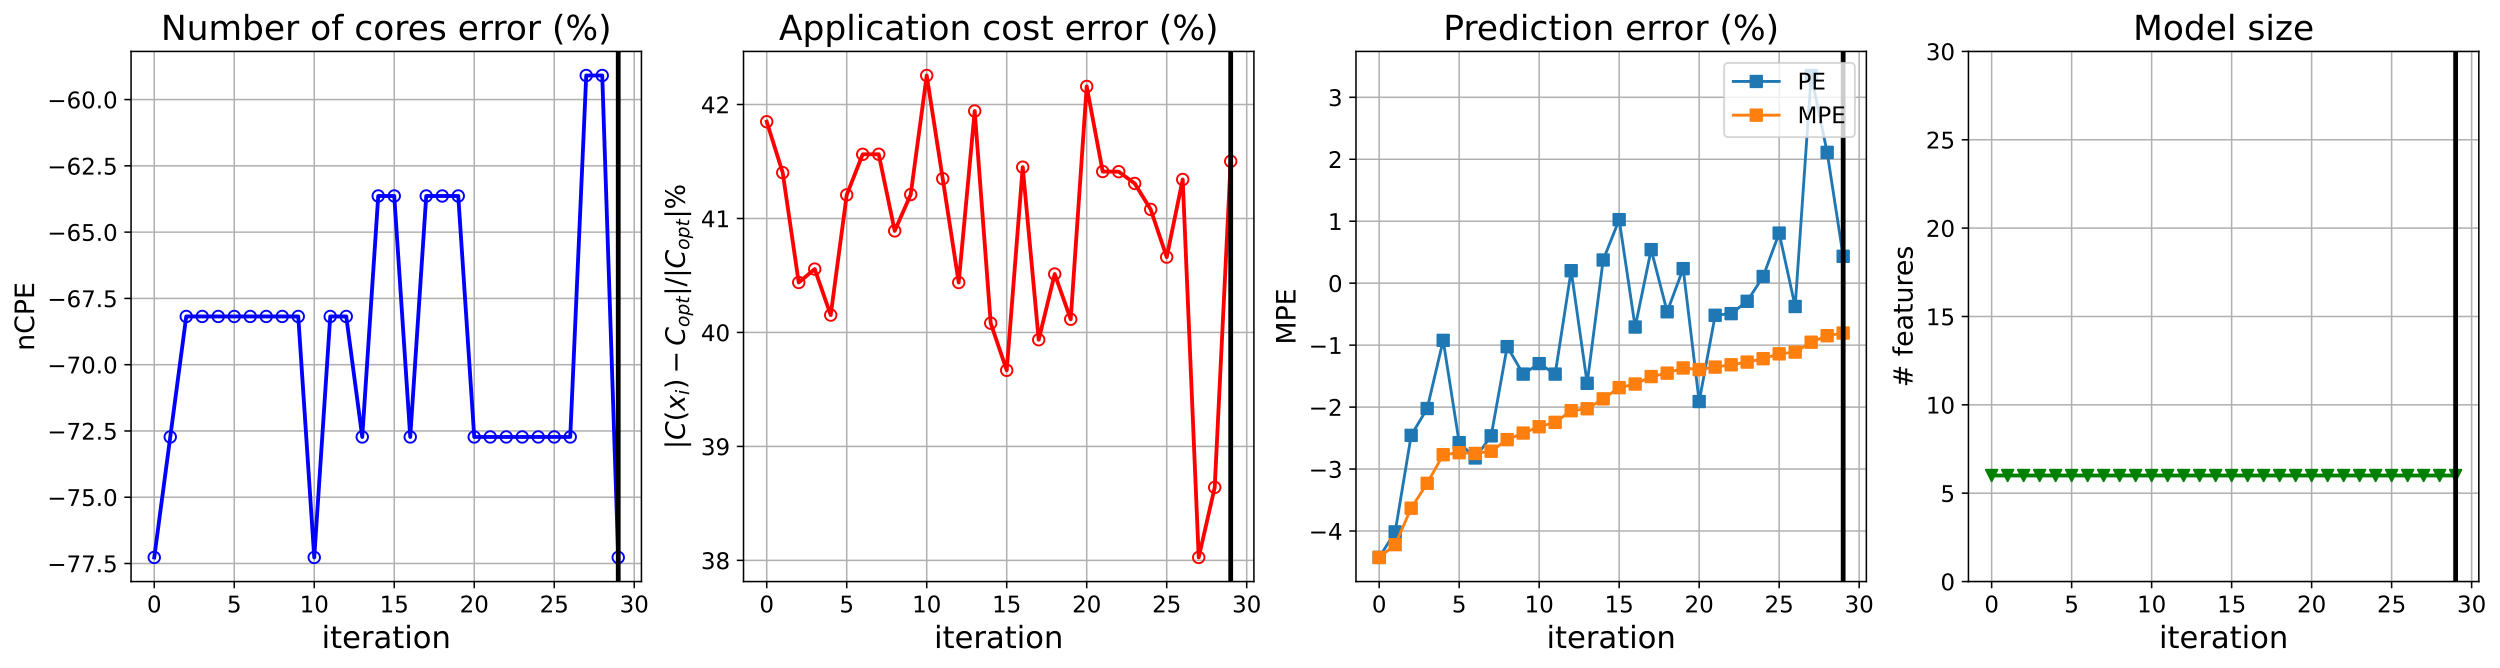 <?xml version="1.0" encoding="utf-8" standalone="no"?>
<!DOCTYPE svg PUBLIC "-//W3C//DTD SVG 1.1//EN"
  "http://www.w3.org/Graphics/SVG/1.1/DTD/svg11.dtd">
<!-- Created with matplotlib (https://matplotlib.org/) -->
<svg height="349.376pt" version="1.1" viewBox="0 0 1307.194 349.376" width="1307.194pt" xmlns="http://www.w3.org/2000/svg" xmlns:xlink="http://www.w3.org/1999/xlink">
 <defs>
  <style type="text/css">
*{stroke-linecap:butt;stroke-linejoin:round;}
  </style>
 </defs>
 <g id="figure_1">
  <g id="patch_1">
   <path d="M 0 349.376 
L 1307.194 349.376 
L 1307.194 0 
L 0 0 
z
" style="fill:#ffffff;"/>
  </g>
  <g id="axes_1">
   <g id="patch_2">
    <path d="M 68.524 304.077 
L 335.393 304.077 
L 335.393 26.877 
L 68.524 26.877 
z
" style="fill:#ffffff;"/>
   </g>
   <g id="matplotlib.axis_1">
    <g id="xtick_1">
     <g id="line2d_1">
      <path clip-path="url(#pb16f749764)" d="M 80.654 304.077 
L 80.654 26.877 
" style="fill:none;stroke:#b0b0b0;stroke-linecap:square;stroke-width:0.8;"/>
     </g>
     <g id="line2d_2">
      <defs>
       <path d="M 0 0 
L 0 3.5 
" id="m732ab4f5de" style="stroke:#000000;stroke-width:0.8;"/>
      </defs>
      <g>
       <use style="stroke:#000000;stroke-width:0.8;" x="80.654" xlink:href="#m732ab4f5de" y="304.077"/>
      </g>
     </g>
     <g id="text_1">
      <!-- 0 -->
      <defs>
       <path d="M 31.781 66.406 
Q 24.172 66.406 20.328 58.906 
Q 16.5 51.422 16.5 36.375 
Q 16.5 21.391 20.328 13.891 
Q 24.172 6.391 31.781 6.391 
Q 39.453 6.391 43.281 13.891 
Q 47.125 21.391 47.125 36.375 
Q 47.125 51.422 43.281 58.906 
Q 39.453 66.406 31.781 66.406 
z
M 31.781 74.219 
Q 44.047 74.219 50.516 64.516 
Q 56.984 54.828 56.984 36.375 
Q 56.984 17.969 50.516 8.266 
Q 44.047 -1.422 31.781 -1.422 
Q 19.531 -1.422 13.062 8.266 
Q 6.594 17.969 6.594 36.375 
Q 6.594 54.828 13.062 64.516 
Q 19.531 74.219 31.781 74.219 
z
" id="DejaVuSans-48"/>
      </defs>
      <g transform="translate(76.837 320.195)scale(0.12 -0.12)">
       <use xlink:href="#DejaVuSans-48"/>
      </g>
     </g>
    </g>
    <g id="xtick_2">
     <g id="line2d_3">
      <path clip-path="url(#pb16f749764)" d="M 122.483 304.077 
L 122.483 26.877 
" style="fill:none;stroke:#b0b0b0;stroke-linecap:square;stroke-width:0.8;"/>
     </g>
     <g id="line2d_4">
      <g>
       <use style="stroke:#000000;stroke-width:0.8;" x="122.483" xlink:href="#m732ab4f5de" y="304.077"/>
      </g>
     </g>
     <g id="text_2">
      <!-- 5 -->
      <defs>
       <path d="M 10.797 72.906 
L 49.516 72.906 
L 49.516 64.594 
L 19.828 64.594 
L 19.828 46.734 
Q 21.969 47.469 24.109 47.828 
Q 26.266 48.188 28.422 48.188 
Q 40.625 48.188 47.75 41.5 
Q 54.891 34.812 54.891 23.391 
Q 54.891 11.625 47.562 5.094 
Q 40.234 -1.422 26.906 -1.422 
Q 22.312 -1.422 17.547 -0.641 
Q 12.797 0.141 7.719 1.703 
L 7.719 11.625 
Q 12.109 9.234 16.797 8.062 
Q 21.484 6.891 26.703 6.891 
Q 35.156 6.891 40.078 11.328 
Q 45.016 15.766 45.016 23.391 
Q 45.016 31 40.078 35.438 
Q 35.156 39.891 26.703 39.891 
Q 22.75 39.891 18.812 39.016 
Q 14.891 38.141 10.797 36.281 
z
" id="DejaVuSans-53"/>
      </defs>
      <g transform="translate(118.666 320.195)scale(0.12 -0.12)">
       <use xlink:href="#DejaVuSans-53"/>
      </g>
     </g>
    </g>
    <g id="xtick_3">
     <g id="line2d_5">
      <path clip-path="url(#pb16f749764)" d="M 164.312 304.077 
L 164.312 26.877 
" style="fill:none;stroke:#b0b0b0;stroke-linecap:square;stroke-width:0.8;"/>
     </g>
     <g id="line2d_6">
      <g>
       <use style="stroke:#000000;stroke-width:0.8;" x="164.312" xlink:href="#m732ab4f5de" y="304.077"/>
      </g>
     </g>
     <g id="text_3">
      <!-- 10 -->
      <defs>
       <path d="M 12.406 8.297 
L 28.516 8.297 
L 28.516 63.922 
L 10.984 60.406 
L 10.984 69.391 
L 28.422 72.906 
L 38.281 72.906 
L 38.281 8.297 
L 54.391 8.297 
L 54.391 0 
L 12.406 0 
z
" id="DejaVuSans-49"/>
      </defs>
      <g transform="translate(156.677 320.195)scale(0.12 -0.12)">
       <use xlink:href="#DejaVuSans-49"/>
       <use x="63.623" xlink:href="#DejaVuSans-48"/>
      </g>
     </g>
    </g>
    <g id="xtick_4">
     <g id="line2d_7">
      <path clip-path="url(#pb16f749764)" d="M 206.141 304.077 
L 206.141 26.877 
" style="fill:none;stroke:#b0b0b0;stroke-linecap:square;stroke-width:0.8;"/>
     </g>
     <g id="line2d_8">
      <g>
       <use style="stroke:#000000;stroke-width:0.8;" x="206.141" xlink:href="#m732ab4f5de" y="304.077"/>
      </g>
     </g>
     <g id="text_4">
      <!-- 15 -->
      <g transform="translate(198.506 320.195)scale(0.12 -0.12)">
       <use xlink:href="#DejaVuSans-49"/>
       <use x="63.623" xlink:href="#DejaVuSans-53"/>
      </g>
     </g>
    </g>
    <g id="xtick_5">
     <g id="line2d_9">
      <path clip-path="url(#pb16f749764)" d="M 247.971 304.077 
L 247.971 26.877 
" style="fill:none;stroke:#b0b0b0;stroke-linecap:square;stroke-width:0.8;"/>
     </g>
     <g id="line2d_10">
      <g>
       <use style="stroke:#000000;stroke-width:0.8;" x="247.971" xlink:href="#m732ab4f5de" y="304.077"/>
      </g>
     </g>
     <g id="text_5">
      <!-- 20 -->
      <defs>
       <path d="M 19.188 8.297 
L 53.609 8.297 
L 53.609 0 
L 7.328 0 
L 7.328 8.297 
Q 12.938 14.109 22.625 23.891 
Q 32.328 33.688 34.812 36.531 
Q 39.547 41.844 41.422 45.531 
Q 43.312 49.219 43.312 52.781 
Q 43.312 58.594 39.234 62.25 
Q 35.156 65.922 28.609 65.922 
Q 23.969 65.922 18.812 64.312 
Q 13.672 62.703 7.812 59.422 
L 7.812 69.391 
Q 13.766 71.781 18.938 73 
Q 24.125 74.219 28.422 74.219 
Q 39.75 74.219 46.484 68.547 
Q 53.219 62.891 53.219 53.422 
Q 53.219 48.922 51.531 44.891 
Q 49.859 40.875 45.406 35.406 
Q 44.188 33.984 37.641 27.219 
Q 31.109 20.453 19.188 8.297 
z
" id="DejaVuSans-50"/>
      </defs>
      <g transform="translate(240.336 320.195)scale(0.12 -0.12)">
       <use xlink:href="#DejaVuSans-50"/>
       <use x="63.623" xlink:href="#DejaVuSans-48"/>
      </g>
     </g>
    </g>
    <g id="xtick_6">
     <g id="line2d_11">
      <path clip-path="url(#pb16f749764)" d="M 289.8 304.077 
L 289.8 26.877 
" style="fill:none;stroke:#b0b0b0;stroke-linecap:square;stroke-width:0.8;"/>
     </g>
     <g id="line2d_12">
      <g>
       <use style="stroke:#000000;stroke-width:0.8;" x="289.8" xlink:href="#m732ab4f5de" y="304.077"/>
      </g>
     </g>
     <g id="text_6">
      <!-- 25 -->
      <g transform="translate(282.165 320.195)scale(0.12 -0.12)">
       <use xlink:href="#DejaVuSans-50"/>
       <use x="63.623" xlink:href="#DejaVuSans-53"/>
      </g>
     </g>
    </g>
    <g id="xtick_7">
     <g id="line2d_13">
      <path clip-path="url(#pb16f749764)" d="M 331.629 304.077 
L 331.629 26.877 
" style="fill:none;stroke:#b0b0b0;stroke-linecap:square;stroke-width:0.8;"/>
     </g>
     <g id="line2d_14">
      <g>
       <use style="stroke:#000000;stroke-width:0.8;" x="331.629" xlink:href="#m732ab4f5de" y="304.077"/>
      </g>
     </g>
     <g id="text_7">
      <!-- 30 -->
      <defs>
       <path d="M 40.578 39.312 
Q 47.656 37.797 51.625 33 
Q 55.609 28.219 55.609 21.188 
Q 55.609 10.406 48.188 4.484 
Q 40.766 -1.422 27.094 -1.422 
Q 22.516 -1.422 17.656 -0.516 
Q 12.797 0.391 7.625 2.203 
L 7.625 11.719 
Q 11.719 9.328 16.594 8.109 
Q 21.484 6.891 26.812 6.891 
Q 36.078 6.891 40.938 10.547 
Q 45.797 14.203 45.797 21.188 
Q 45.797 27.641 41.281 31.266 
Q 36.766 34.906 28.719 34.906 
L 20.219 34.906 
L 20.219 43.016 
L 29.109 43.016 
Q 36.375 43.016 40.234 45.922 
Q 44.094 48.828 44.094 54.297 
Q 44.094 59.906 40.109 62.906 
Q 36.141 65.922 28.719 65.922 
Q 24.656 65.922 20.016 65.031 
Q 15.375 64.156 9.812 62.312 
L 9.812 71.094 
Q 15.438 72.656 20.344 73.438 
Q 25.25 74.219 29.594 74.219 
Q 40.828 74.219 47.359 69.109 
Q 53.906 64.016 53.906 55.328 
Q 53.906 49.266 50.438 45.094 
Q 46.969 40.922 40.578 39.312 
z
" id="DejaVuSans-51"/>
      </defs>
      <g transform="translate(323.994 320.195)scale(0.12 -0.12)">
       <use xlink:href="#DejaVuSans-51"/>
       <use x="63.623" xlink:href="#DejaVuSans-48"/>
      </g>
     </g>
    </g>
    <g id="text_8">
     <!-- iteration -->
     <defs>
      <path d="M 9.422 54.688 
L 18.406 54.688 
L 18.406 0 
L 9.422 0 
z
M 9.422 75.984 
L 18.406 75.984 
L 18.406 64.594 
L 9.422 64.594 
z
" id="DejaVuSans-105"/>
      <path d="M 18.312 70.219 
L 18.312 54.688 
L 36.812 54.688 
L 36.812 47.703 
L 18.312 47.703 
L 18.312 18.016 
Q 18.312 11.328 20.141 9.422 
Q 21.969 7.516 27.594 7.516 
L 36.812 7.516 
L 36.812 0 
L 27.594 0 
Q 17.188 0 13.234 3.875 
Q 9.281 7.766 9.281 18.016 
L 9.281 47.703 
L 2.688 47.703 
L 2.688 54.688 
L 9.281 54.688 
L 9.281 70.219 
z
" id="DejaVuSans-116"/>
      <path d="M 56.203 29.594 
L 56.203 25.203 
L 14.891 25.203 
Q 15.484 15.922 20.484 11.062 
Q 25.484 6.203 34.422 6.203 
Q 39.594 6.203 44.453 7.469 
Q 49.312 8.734 54.109 11.281 
L 54.109 2.781 
Q 49.266 0.734 44.188 -0.344 
Q 39.109 -1.422 33.891 -1.422 
Q 20.797 -1.422 13.156 6.188 
Q 5.516 13.812 5.516 26.812 
Q 5.516 40.234 12.766 48.109 
Q 20.016 56 32.328 56 
Q 43.359 56 49.781 48.891 
Q 56.203 41.797 56.203 29.594 
z
M 47.219 32.234 
Q 47.125 39.594 43.094 43.984 
Q 39.062 48.391 32.422 48.391 
Q 24.906 48.391 20.391 44.141 
Q 15.875 39.891 15.188 32.172 
z
" id="DejaVuSans-101"/>
      <path d="M 41.109 46.297 
Q 39.594 47.172 37.812 47.578 
Q 36.031 48 33.891 48 
Q 26.266 48 22.188 43.047 
Q 18.109 38.094 18.109 28.812 
L 18.109 0 
L 9.078 0 
L 9.078 54.688 
L 18.109 54.688 
L 18.109 46.188 
Q 20.953 51.172 25.484 53.578 
Q 30.031 56 36.531 56 
Q 37.453 56 38.578 55.875 
Q 39.703 55.766 41.062 55.516 
z
" id="DejaVuSans-114"/>
      <path d="M 34.281 27.484 
Q 23.391 27.484 19.188 25 
Q 14.984 22.516 14.984 16.5 
Q 14.984 11.719 18.141 8.906 
Q 21.297 6.109 26.703 6.109 
Q 34.188 6.109 38.703 11.406 
Q 43.219 16.703 43.219 25.484 
L 43.219 27.484 
z
M 52.203 31.203 
L 52.203 0 
L 43.219 0 
L 43.219 8.297 
Q 40.141 3.328 35.547 0.953 
Q 30.953 -1.422 24.312 -1.422 
Q 15.922 -1.422 10.953 3.297 
Q 6 8.016 6 15.922 
Q 6 25.141 12.172 29.828 
Q 18.359 34.516 30.609 34.516 
L 43.219 34.516 
L 43.219 35.406 
Q 43.219 41.609 39.141 45 
Q 35.062 48.391 27.688 48.391 
Q 23 48.391 18.547 47.266 
Q 14.109 46.141 10.016 43.891 
L 10.016 52.203 
Q 14.938 54.109 19.578 55.047 
Q 24.219 56 28.609 56 
Q 40.484 56 46.344 49.844 
Q 52.203 43.703 52.203 31.203 
z
" id="DejaVuSans-97"/>
      <path d="M 30.609 48.391 
Q 23.391 48.391 19.188 42.75 
Q 14.984 37.109 14.984 27.297 
Q 14.984 17.484 19.156 11.844 
Q 23.344 6.203 30.609 6.203 
Q 37.797 6.203 41.984 11.859 
Q 46.188 17.531 46.188 27.297 
Q 46.188 37.016 41.984 42.703 
Q 37.797 48.391 30.609 48.391 
z
M 30.609 56 
Q 42.328 56 49.016 48.375 
Q 55.719 40.766 55.719 27.297 
Q 55.719 13.875 49.016 6.219 
Q 42.328 -1.422 30.609 -1.422 
Q 18.844 -1.422 12.172 6.219 
Q 5.516 13.875 5.516 27.297 
Q 5.516 40.766 12.172 48.375 
Q 18.844 56 30.609 56 
z
" id="DejaVuSans-111"/>
      <path d="M 54.891 33.016 
L 54.891 0 
L 45.906 0 
L 45.906 32.719 
Q 45.906 40.484 42.875 44.328 
Q 39.844 48.188 33.797 48.188 
Q 26.516 48.188 22.312 43.547 
Q 18.109 38.922 18.109 30.906 
L 18.109 0 
L 9.078 0 
L 9.078 54.688 
L 18.109 54.688 
L 18.109 46.188 
Q 21.344 51.125 25.703 53.562 
Q 30.078 56 35.797 56 
Q 45.219 56 50.047 50.172 
Q 54.891 44.344 54.891 33.016 
z
" id="DejaVuSans-110"/>
     </defs>
     <g transform="translate(168.162 338.848)scale(0.16 -0.16)">
      <use xlink:href="#DejaVuSans-105"/>
      <use x="27.783" xlink:href="#DejaVuSans-116"/>
      <use x="66.992" xlink:href="#DejaVuSans-101"/>
      <use x="128.516" xlink:href="#DejaVuSans-114"/>
      <use x="169.629" xlink:href="#DejaVuSans-97"/>
      <use x="230.908" xlink:href="#DejaVuSans-116"/>
      <use x="270.117" xlink:href="#DejaVuSans-105"/>
      <use x="297.9" xlink:href="#DejaVuSans-111"/>
      <use x="359.082" xlink:href="#DejaVuSans-110"/>
     </g>
    </g>
   </g>
   <g id="matplotlib.axis_2">
    <g id="ytick_1">
     <g id="line2d_15">
      <path clip-path="url(#pb16f749764)" d="M 68.524 294.627 
L 335.393 294.627 
" style="fill:none;stroke:#b0b0b0;stroke-linecap:square;stroke-width:0.8;"/>
     </g>
     <g id="line2d_16">
      <defs>
       <path d="M 0 0 
L -3.5 0 
" id="ma6a80c617f" style="stroke:#000000;stroke-width:0.8;"/>
      </defs>
      <g>
       <use style="stroke:#000000;stroke-width:0.8;" x="68.524" xlink:href="#ma6a80c617f" y="294.627"/>
      </g>
     </g>
     <g id="text_9">
      <!-- −77.5 -->
      <defs>
       <path d="M 10.594 35.5 
L 73.188 35.5 
L 73.188 27.203 
L 10.594 27.203 
z
" id="DejaVuSans-8722"/>
       <path d="M 8.203 72.906 
L 55.078 72.906 
L 55.078 68.703 
L 28.609 0 
L 18.312 0 
L 43.219 64.594 
L 8.203 64.594 
z
" id="DejaVuSans-55"/>
       <path d="M 10.688 12.406 
L 21 12.406 
L 21 0 
L 10.688 0 
z
" id="DejaVuSans-46"/>
      </defs>
      <g transform="translate(24.749 299.186)scale(0.12 -0.12)">
       <use xlink:href="#DejaVuSans-8722"/>
       <use x="83.789" xlink:href="#DejaVuSans-55"/>
       <use x="147.412" xlink:href="#DejaVuSans-55"/>
       <use x="211.035" xlink:href="#DejaVuSans-46"/>
       <use x="242.822" xlink:href="#DejaVuSans-53"/>
      </g>
     </g>
    </g>
    <g id="ytick_2">
     <g id="line2d_17">
      <path clip-path="url(#pb16f749764)" d="M 68.524 259.977 
L 335.393 259.977 
" style="fill:none;stroke:#b0b0b0;stroke-linecap:square;stroke-width:0.8;"/>
     </g>
     <g id="line2d_18">
      <g>
       <use style="stroke:#000000;stroke-width:0.8;" x="68.524" xlink:href="#ma6a80c617f" y="259.977"/>
      </g>
     </g>
     <g id="text_10">
      <!-- −75.0 -->
      <g transform="translate(24.749 264.536)scale(0.12 -0.12)">
       <use xlink:href="#DejaVuSans-8722"/>
       <use x="83.789" xlink:href="#DejaVuSans-55"/>
       <use x="147.412" xlink:href="#DejaVuSans-53"/>
       <use x="211.035" xlink:href="#DejaVuSans-46"/>
       <use x="242.822" xlink:href="#DejaVuSans-48"/>
      </g>
     </g>
    </g>
    <g id="ytick_3">
     <g id="line2d_19">
      <path clip-path="url(#pb16f749764)" d="M 68.524 225.327 
L 335.393 225.327 
" style="fill:none;stroke:#b0b0b0;stroke-linecap:square;stroke-width:0.8;"/>
     </g>
     <g id="line2d_20">
      <g>
       <use style="stroke:#000000;stroke-width:0.8;" x="68.524" xlink:href="#ma6a80c617f" y="225.327"/>
      </g>
     </g>
     <g id="text_11">
      <!-- −72.5 -->
      <g transform="translate(24.749 229.886)scale(0.12 -0.12)">
       <use xlink:href="#DejaVuSans-8722"/>
       <use x="83.789" xlink:href="#DejaVuSans-55"/>
       <use x="147.412" xlink:href="#DejaVuSans-50"/>
       <use x="211.035" xlink:href="#DejaVuSans-46"/>
       <use x="242.822" xlink:href="#DejaVuSans-53"/>
      </g>
     </g>
    </g>
    <g id="ytick_4">
     <g id="line2d_21">
      <path clip-path="url(#pb16f749764)" d="M 68.524 190.677 
L 335.393 190.677 
" style="fill:none;stroke:#b0b0b0;stroke-linecap:square;stroke-width:0.8;"/>
     </g>
     <g id="line2d_22">
      <g>
       <use style="stroke:#000000;stroke-width:0.8;" x="68.524" xlink:href="#ma6a80c617f" y="190.677"/>
      </g>
     </g>
     <g id="text_12">
      <!-- −70.0 -->
      <g transform="translate(24.749 195.236)scale(0.12 -0.12)">
       <use xlink:href="#DejaVuSans-8722"/>
       <use x="83.789" xlink:href="#DejaVuSans-55"/>
       <use x="147.412" xlink:href="#DejaVuSans-48"/>
       <use x="211.035" xlink:href="#DejaVuSans-46"/>
       <use x="242.822" xlink:href="#DejaVuSans-48"/>
      </g>
     </g>
    </g>
    <g id="ytick_5">
     <g id="line2d_23">
      <path clip-path="url(#pb16f749764)" d="M 68.524 156.027 
L 335.393 156.027 
" style="fill:none;stroke:#b0b0b0;stroke-linecap:square;stroke-width:0.8;"/>
     </g>
     <g id="line2d_24">
      <g>
       <use style="stroke:#000000;stroke-width:0.8;" x="68.524" xlink:href="#ma6a80c617f" y="156.027"/>
      </g>
     </g>
     <g id="text_13">
      <!-- −67.5 -->
      <defs>
       <path d="M 33.016 40.375 
Q 26.375 40.375 22.484 35.828 
Q 18.609 31.297 18.609 23.391 
Q 18.609 15.531 22.484 10.953 
Q 26.375 6.391 33.016 6.391 
Q 39.656 6.391 43.531 10.953 
Q 47.406 15.531 47.406 23.391 
Q 47.406 31.297 43.531 35.828 
Q 39.656 40.375 33.016 40.375 
z
M 52.594 71.297 
L 52.594 62.312 
Q 48.875 64.062 45.094 64.984 
Q 41.312 65.922 37.594 65.922 
Q 27.828 65.922 22.672 59.328 
Q 17.531 52.734 16.797 39.406 
Q 19.672 43.656 24.016 45.922 
Q 28.375 48.188 33.594 48.188 
Q 44.578 48.188 50.953 41.516 
Q 57.328 34.859 57.328 23.391 
Q 57.328 12.156 50.688 5.359 
Q 44.047 -1.422 33.016 -1.422 
Q 20.359 -1.422 13.672 8.266 
Q 6.984 17.969 6.984 36.375 
Q 6.984 53.656 15.188 63.938 
Q 23.391 74.219 37.203 74.219 
Q 40.922 74.219 44.703 73.484 
Q 48.484 72.75 52.594 71.297 
z
" id="DejaVuSans-54"/>
      </defs>
      <g transform="translate(24.749 160.586)scale(0.12 -0.12)">
       <use xlink:href="#DejaVuSans-8722"/>
       <use x="83.789" xlink:href="#DejaVuSans-54"/>
       <use x="147.412" xlink:href="#DejaVuSans-55"/>
       <use x="211.035" xlink:href="#DejaVuSans-46"/>
       <use x="242.822" xlink:href="#DejaVuSans-53"/>
      </g>
     </g>
    </g>
    <g id="ytick_6">
     <g id="line2d_25">
      <path clip-path="url(#pb16f749764)" d="M 68.524 121.377 
L 335.393 121.377 
" style="fill:none;stroke:#b0b0b0;stroke-linecap:square;stroke-width:0.8;"/>
     </g>
     <g id="line2d_26">
      <g>
       <use style="stroke:#000000;stroke-width:0.8;" x="68.524" xlink:href="#ma6a80c617f" y="121.377"/>
      </g>
     </g>
     <g id="text_14">
      <!-- −65.0 -->
      <g transform="translate(24.749 125.936)scale(0.12 -0.12)">
       <use xlink:href="#DejaVuSans-8722"/>
       <use x="83.789" xlink:href="#DejaVuSans-54"/>
       <use x="147.412" xlink:href="#DejaVuSans-53"/>
       <use x="211.035" xlink:href="#DejaVuSans-46"/>
       <use x="242.822" xlink:href="#DejaVuSans-48"/>
      </g>
     </g>
    </g>
    <g id="ytick_7">
     <g id="line2d_27">
      <path clip-path="url(#pb16f749764)" d="M 68.524 86.727 
L 335.393 86.727 
" style="fill:none;stroke:#b0b0b0;stroke-linecap:square;stroke-width:0.8;"/>
     </g>
     <g id="line2d_28">
      <g>
       <use style="stroke:#000000;stroke-width:0.8;" x="68.524" xlink:href="#ma6a80c617f" y="86.727"/>
      </g>
     </g>
     <g id="text_15">
      <!-- −62.5 -->
      <g transform="translate(24.749 91.286)scale(0.12 -0.12)">
       <use xlink:href="#DejaVuSans-8722"/>
       <use x="83.789" xlink:href="#DejaVuSans-54"/>
       <use x="147.412" xlink:href="#DejaVuSans-50"/>
       <use x="211.035" xlink:href="#DejaVuSans-46"/>
       <use x="242.822" xlink:href="#DejaVuSans-53"/>
      </g>
     </g>
    </g>
    <g id="ytick_8">
     <g id="line2d_29">
      <path clip-path="url(#pb16f749764)" d="M 68.524 52.077 
L 335.393 52.077 
" style="fill:none;stroke:#b0b0b0;stroke-linecap:square;stroke-width:0.8;"/>
     </g>
     <g id="line2d_30">
      <g>
       <use style="stroke:#000000;stroke-width:0.8;" x="68.524" xlink:href="#ma6a80c617f" y="52.077"/>
      </g>
     </g>
     <g id="text_16">
      <!-- −60.0 -->
      <g transform="translate(24.749 56.636)scale(0.12 -0.12)">
       <use xlink:href="#DejaVuSans-8722"/>
       <use x="83.789" xlink:href="#DejaVuSans-54"/>
       <use x="147.412" xlink:href="#DejaVuSans-48"/>
       <use x="211.035" xlink:href="#DejaVuSans-46"/>
       <use x="242.822" xlink:href="#DejaVuSans-48"/>
      </g>
     </g>
    </g>
    <g id="text_17">
     <!-- nCPE -->
     <defs>
      <path d="M 64.406 67.281 
L 64.406 56.891 
Q 59.422 61.531 53.781 63.812 
Q 48.141 66.109 41.797 66.109 
Q 29.297 66.109 22.656 58.469 
Q 16.016 50.828 16.016 36.375 
Q 16.016 21.969 22.656 14.328 
Q 29.297 6.688 41.797 6.688 
Q 48.141 6.688 53.781 8.984 
Q 59.422 11.281 64.406 15.922 
L 64.406 5.609 
Q 59.234 2.094 53.438 0.328 
Q 47.656 -1.422 41.219 -1.422 
Q 24.656 -1.422 15.125 8.703 
Q 5.609 18.844 5.609 36.375 
Q 5.609 53.953 15.125 64.078 
Q 24.656 74.219 41.219 74.219 
Q 47.75 74.219 53.531 72.484 
Q 59.328 70.75 64.406 67.281 
z
" id="DejaVuSans-67"/>
      <path d="M 19.672 64.797 
L 19.672 37.406 
L 32.078 37.406 
Q 38.969 37.406 42.719 40.969 
Q 46.484 44.531 46.484 51.125 
Q 46.484 57.672 42.719 61.234 
Q 38.969 64.797 32.078 64.797 
z
M 9.812 72.906 
L 32.078 72.906 
Q 44.344 72.906 50.609 67.359 
Q 56.891 61.812 56.891 51.125 
Q 56.891 40.328 50.609 34.812 
Q 44.344 29.297 32.078 29.297 
L 19.672 29.297 
L 19.672 0 
L 9.812 0 
z
" id="DejaVuSans-80"/>
      <path d="M 9.812 72.906 
L 55.906 72.906 
L 55.906 64.594 
L 19.672 64.594 
L 19.672 43.016 
L 54.391 43.016 
L 54.391 34.719 
L 19.672 34.719 
L 19.672 8.297 
L 56.781 8.297 
L 56.781 0 
L 9.812 0 
z
" id="DejaVuSans-69"/>
     </defs>
     <g transform="translate(17.838 183.445)rotate(-90)scale(0.14 -0.14)">
      <use xlink:href="#DejaVuSans-110"/>
      <use x="63.379" xlink:href="#DejaVuSans-67"/>
      <use x="133.203" xlink:href="#DejaVuSans-80"/>
      <use x="193.506" xlink:href="#DejaVuSans-69"/>
     </g>
    </g>
   </g>
   <g id="line2d_31">
    <path clip-path="url(#pb16f749764)" d="M 80.654 291.477 
L 89.02 228.477 
L 97.386 165.477 
L 105.752 165.477 
L 114.117 165.477 
L 122.483 165.477 
L 130.849 165.477 
L 139.215 165.477 
L 147.581 165.477 
L 155.947 165.477 
L 164.312 291.477 
L 172.678 165.477 
L 181.044 165.477 
L 189.41 228.477 
L 197.776 102.477 
L 206.141 102.477 
L 214.507 228.477 
L 222.873 102.477 
L 231.239 102.477 
L 239.605 102.477 
L 247.971 228.477 
L 256.336 228.477 
L 264.702 228.477 
L 273.068 228.477 
L 281.434 228.477 
L 289.8 228.477 
L 298.165 228.477 
L 306.531 39.477 
L 314.897 39.477 
L 323.263 291.477 
" style="fill:none;stroke:#0000ff;stroke-linecap:square;stroke-width:2;"/>
    <defs>
     <path d="M 0 3 
C 0.796 3 1.559 2.684 2.121 2.121 
C 2.684 1.559 3 0.796 3 0 
C 3 -0.796 2.684 -1.559 2.121 -2.121 
C 1.559 -2.684 0.796 -3 0 -3 
C -0.796 -3 -1.559 -2.684 -2.121 -2.121 
C -2.684 -1.559 -3 -0.796 -3 0 
C -3 0.796 -2.684 1.559 -2.121 2.121 
C -1.559 2.684 -0.796 3 0 3 
z
" id="m524048d700" style="stroke:#0000ff;"/>
    </defs>
    <g clip-path="url(#pb16f749764)">
     <use style="fill-opacity:0;stroke:#0000ff;" x="80.654" xlink:href="#m524048d700" y="291.477"/>
     <use style="fill-opacity:0;stroke:#0000ff;" x="89.02" xlink:href="#m524048d700" y="228.477"/>
     <use style="fill-opacity:0;stroke:#0000ff;" x="97.386" xlink:href="#m524048d700" y="165.477"/>
     <use style="fill-opacity:0;stroke:#0000ff;" x="105.752" xlink:href="#m524048d700" y="165.477"/>
     <use style="fill-opacity:0;stroke:#0000ff;" x="114.117" xlink:href="#m524048d700" y="165.477"/>
     <use style="fill-opacity:0;stroke:#0000ff;" x="122.483" xlink:href="#m524048d700" y="165.477"/>
     <use style="fill-opacity:0;stroke:#0000ff;" x="130.849" xlink:href="#m524048d700" y="165.477"/>
     <use style="fill-opacity:0;stroke:#0000ff;" x="139.215" xlink:href="#m524048d700" y="165.477"/>
     <use style="fill-opacity:0;stroke:#0000ff;" x="147.581" xlink:href="#m524048d700" y="165.477"/>
     <use style="fill-opacity:0;stroke:#0000ff;" x="155.947" xlink:href="#m524048d700" y="165.477"/>
     <use style="fill-opacity:0;stroke:#0000ff;" x="164.312" xlink:href="#m524048d700" y="291.477"/>
     <use style="fill-opacity:0;stroke:#0000ff;" x="172.678" xlink:href="#m524048d700" y="165.477"/>
     <use style="fill-opacity:0;stroke:#0000ff;" x="181.044" xlink:href="#m524048d700" y="165.477"/>
     <use style="fill-opacity:0;stroke:#0000ff;" x="189.41" xlink:href="#m524048d700" y="228.477"/>
     <use style="fill-opacity:0;stroke:#0000ff;" x="197.776" xlink:href="#m524048d700" y="102.477"/>
     <use style="fill-opacity:0;stroke:#0000ff;" x="206.141" xlink:href="#m524048d700" y="102.477"/>
     <use style="fill-opacity:0;stroke:#0000ff;" x="214.507" xlink:href="#m524048d700" y="228.477"/>
     <use style="fill-opacity:0;stroke:#0000ff;" x="222.873" xlink:href="#m524048d700" y="102.477"/>
     <use style="fill-opacity:0;stroke:#0000ff;" x="231.239" xlink:href="#m524048d700" y="102.477"/>
     <use style="fill-opacity:0;stroke:#0000ff;" x="239.605" xlink:href="#m524048d700" y="102.477"/>
     <use style="fill-opacity:0;stroke:#0000ff;" x="247.971" xlink:href="#m524048d700" y="228.477"/>
     <use style="fill-opacity:0;stroke:#0000ff;" x="256.336" xlink:href="#m524048d700" y="228.477"/>
     <use style="fill-opacity:0;stroke:#0000ff;" x="264.702" xlink:href="#m524048d700" y="228.477"/>
     <use style="fill-opacity:0;stroke:#0000ff;" x="273.068" xlink:href="#m524048d700" y="228.477"/>
     <use style="fill-opacity:0;stroke:#0000ff;" x="281.434" xlink:href="#m524048d700" y="228.477"/>
     <use style="fill-opacity:0;stroke:#0000ff;" x="289.8" xlink:href="#m524048d700" y="228.477"/>
     <use style="fill-opacity:0;stroke:#0000ff;" x="298.165" xlink:href="#m524048d700" y="228.477"/>
     <use style="fill-opacity:0;stroke:#0000ff;" x="306.531" xlink:href="#m524048d700" y="39.477"/>
     <use style="fill-opacity:0;stroke:#0000ff;" x="314.897" xlink:href="#m524048d700" y="39.477"/>
     <use style="fill-opacity:0;stroke:#0000ff;" x="323.263" xlink:href="#m524048d700" y="291.477"/>
    </g>
   </g>
   <g id="line2d_32">
    <path clip-path="url(#pb16f749764)" d="M 323.263 304.077 
L 323.263 26.877 
" style="fill:none;stroke:#000000;stroke-linecap:square;stroke-width:2.5;"/>
   </g>
   <g id="patch_3">
    <path d="M 68.524 304.077 
L 68.524 26.877 
" style="fill:none;stroke:#000000;stroke-linecap:square;stroke-linejoin:miter;stroke-width:0.8;"/>
   </g>
   <g id="patch_4">
    <path d="M 335.393 304.077 
L 335.393 26.877 
" style="fill:none;stroke:#000000;stroke-linecap:square;stroke-linejoin:miter;stroke-width:0.8;"/>
   </g>
   <g id="patch_5">
    <path d="M 68.524 304.077 
L 335.393 304.077 
" style="fill:none;stroke:#000000;stroke-linecap:square;stroke-linejoin:miter;stroke-width:0.8;"/>
   </g>
   <g id="patch_6">
    <path d="M 68.524 26.877 
L 335.393 26.877 
" style="fill:none;stroke:#000000;stroke-linecap:square;stroke-linejoin:miter;stroke-width:0.8;"/>
   </g>
   <g id="text_18">
    <!-- Number of cores error (%) -->
    <defs>
     <path d="M 9.812 72.906 
L 23.094 72.906 
L 55.422 11.922 
L 55.422 72.906 
L 64.984 72.906 
L 64.984 0 
L 51.703 0 
L 19.391 60.984 
L 19.391 0 
L 9.812 0 
z
" id="DejaVuSans-78"/>
     <path d="M 8.5 21.578 
L 8.5 54.688 
L 17.484 54.688 
L 17.484 21.922 
Q 17.484 14.156 20.5 10.266 
Q 23.531 6.391 29.594 6.391 
Q 36.859 6.391 41.078 11.031 
Q 45.312 15.672 45.312 23.688 
L 45.312 54.688 
L 54.297 54.688 
L 54.297 0 
L 45.312 0 
L 45.312 8.406 
Q 42.047 3.422 37.719 1 
Q 33.406 -1.422 27.688 -1.422 
Q 18.266 -1.422 13.375 4.438 
Q 8.5 10.297 8.5 21.578 
z
M 31.109 56 
z
" id="DejaVuSans-117"/>
     <path d="M 52 44.188 
Q 55.375 50.25 60.062 53.125 
Q 64.75 56 71.094 56 
Q 79.641 56 84.281 50.016 
Q 88.922 44.047 88.922 33.016 
L 88.922 0 
L 79.891 0 
L 79.891 32.719 
Q 79.891 40.578 77.094 44.375 
Q 74.312 48.188 68.609 48.188 
Q 61.625 48.188 57.562 43.547 
Q 53.516 38.922 53.516 30.906 
L 53.516 0 
L 44.484 0 
L 44.484 32.719 
Q 44.484 40.625 41.703 44.406 
Q 38.922 48.188 33.109 48.188 
Q 26.219 48.188 22.156 43.531 
Q 18.109 38.875 18.109 30.906 
L 18.109 0 
L 9.078 0 
L 9.078 54.688 
L 18.109 54.688 
L 18.109 46.188 
Q 21.188 51.219 25.484 53.609 
Q 29.781 56 35.688 56 
Q 41.656 56 45.828 52.969 
Q 50 49.953 52 44.188 
z
" id="DejaVuSans-109"/>
     <path d="M 48.688 27.297 
Q 48.688 37.203 44.609 42.844 
Q 40.531 48.484 33.406 48.484 
Q 26.266 48.484 22.188 42.844 
Q 18.109 37.203 18.109 27.297 
Q 18.109 17.391 22.188 11.75 
Q 26.266 6.109 33.406 6.109 
Q 40.531 6.109 44.609 11.75 
Q 48.688 17.391 48.688 27.297 
z
M 18.109 46.391 
Q 20.953 51.266 25.266 53.625 
Q 29.594 56 35.594 56 
Q 45.562 56 51.781 48.094 
Q 58.016 40.188 58.016 27.297 
Q 58.016 14.406 51.781 6.484 
Q 45.562 -1.422 35.594 -1.422 
Q 29.594 -1.422 25.266 0.953 
Q 20.953 3.328 18.109 8.203 
L 18.109 0 
L 9.078 0 
L 9.078 75.984 
L 18.109 75.984 
z
" id="DejaVuSans-98"/>
     <path id="DejaVuSans-32"/>
     <path d="M 37.109 75.984 
L 37.109 68.5 
L 28.516 68.5 
Q 23.688 68.5 21.797 66.547 
Q 19.922 64.594 19.922 59.516 
L 19.922 54.688 
L 34.719 54.688 
L 34.719 47.703 
L 19.922 47.703 
L 19.922 0 
L 10.891 0 
L 10.891 47.703 
L 2.297 47.703 
L 2.297 54.688 
L 10.891 54.688 
L 10.891 58.5 
Q 10.891 67.625 15.141 71.797 
Q 19.391 75.984 28.609 75.984 
z
" id="DejaVuSans-102"/>
     <path d="M 48.781 52.594 
L 48.781 44.188 
Q 44.969 46.297 41.141 47.344 
Q 37.312 48.391 33.406 48.391 
Q 24.656 48.391 19.812 42.844 
Q 14.984 37.312 14.984 27.297 
Q 14.984 17.281 19.812 11.734 
Q 24.656 6.203 33.406 6.203 
Q 37.312 6.203 41.141 7.25 
Q 44.969 8.297 48.781 10.406 
L 48.781 2.094 
Q 45.016 0.344 40.984 -0.531 
Q 36.969 -1.422 32.422 -1.422 
Q 20.062 -1.422 12.781 6.344 
Q 5.516 14.109 5.516 27.297 
Q 5.516 40.672 12.859 48.328 
Q 20.219 56 33.016 56 
Q 37.156 56 41.109 55.141 
Q 45.062 54.297 48.781 52.594 
z
" id="DejaVuSans-99"/>
     <path d="M 44.281 53.078 
L 44.281 44.578 
Q 40.484 46.531 36.375 47.5 
Q 32.281 48.484 27.875 48.484 
Q 21.188 48.484 17.844 46.438 
Q 14.5 44.391 14.5 40.281 
Q 14.5 37.156 16.891 35.375 
Q 19.281 33.594 26.516 31.984 
L 29.594 31.297 
Q 39.156 29.25 43.188 25.516 
Q 47.219 21.781 47.219 15.094 
Q 47.219 7.469 41.188 3.016 
Q 35.156 -1.422 24.609 -1.422 
Q 20.219 -1.422 15.453 -0.562 
Q 10.688 0.297 5.422 2 
L 5.422 11.281 
Q 10.406 8.688 15.234 7.391 
Q 20.062 6.109 24.812 6.109 
Q 31.156 6.109 34.562 8.281 
Q 37.984 10.453 37.984 14.406 
Q 37.984 18.062 35.516 20.016 
Q 33.062 21.969 24.703 23.781 
L 21.578 24.516 
Q 13.234 26.266 9.516 29.906 
Q 5.812 33.547 5.812 39.891 
Q 5.812 47.609 11.281 51.797 
Q 16.75 56 26.812 56 
Q 31.781 56 36.172 55.266 
Q 40.578 54.547 44.281 53.078 
z
" id="DejaVuSans-115"/>
     <path d="M 31 75.875 
Q 24.469 64.656 21.281 53.656 
Q 18.109 42.672 18.109 31.391 
Q 18.109 20.125 21.312 9.062 
Q 24.516 -2 31 -13.188 
L 23.188 -13.188 
Q 15.875 -1.703 12.234 9.375 
Q 8.594 20.453 8.594 31.391 
Q 8.594 42.281 12.203 53.312 
Q 15.828 64.359 23.188 75.875 
z
" id="DejaVuSans-40"/>
     <path d="M 72.703 32.078 
Q 68.453 32.078 66.031 28.469 
Q 63.625 24.859 63.625 18.406 
Q 63.625 12.062 66.031 8.422 
Q 68.453 4.781 72.703 4.781 
Q 76.859 4.781 79.266 8.422 
Q 81.688 12.062 81.688 18.406 
Q 81.688 24.812 79.266 28.438 
Q 76.859 32.078 72.703 32.078 
z
M 72.703 38.281 
Q 80.422 38.281 84.953 32.906 
Q 89.5 27.547 89.5 18.406 
Q 89.5 9.281 84.938 3.922 
Q 80.375 -1.422 72.703 -1.422 
Q 64.891 -1.422 60.344 3.922 
Q 55.812 9.281 55.812 18.406 
Q 55.812 27.594 60.375 32.938 
Q 64.938 38.281 72.703 38.281 
z
M 22.312 68.016 
Q 18.109 68.016 15.688 64.375 
Q 13.281 60.75 13.281 54.391 
Q 13.281 47.953 15.672 44.328 
Q 18.062 40.719 22.312 40.719 
Q 26.562 40.719 28.969 44.328 
Q 31.391 47.953 31.391 54.391 
Q 31.391 60.688 28.953 64.344 
Q 26.516 68.016 22.312 68.016 
z
M 66.406 74.219 
L 74.219 74.219 
L 28.609 -1.422 
L 20.797 -1.422 
z
M 22.312 74.219 
Q 30.031 74.219 34.609 68.875 
Q 39.203 63.531 39.203 54.391 
Q 39.203 45.172 34.641 39.844 
Q 30.078 34.516 22.312 34.516 
Q 14.547 34.516 10.031 39.859 
Q 5.516 45.219 5.516 54.391 
Q 5.516 63.484 10.047 68.844 
Q 14.594 74.219 22.312 74.219 
z
" id="DejaVuSans-37"/>
     <path d="M 8.016 75.875 
L 15.828 75.875 
Q 23.141 64.359 26.781 53.312 
Q 30.422 42.281 30.422 31.391 
Q 30.422 20.453 26.781 9.375 
Q 23.141 -1.703 15.828 -13.188 
L 8.016 -13.188 
Q 14.5 -2 17.703 9.062 
Q 20.906 20.125 20.906 31.391 
Q 20.906 42.672 17.703 53.656 
Q 14.5 64.656 8.016 75.875 
z
" id="DejaVuSans-41"/>
    </defs>
    <g transform="translate(84.15 20.877)scale(0.18 -0.18)">
     <use xlink:href="#DejaVuSans-78"/>
     <use x="74.805" xlink:href="#DejaVuSans-117"/>
     <use x="138.184" xlink:href="#DejaVuSans-109"/>
     <use x="235.596" xlink:href="#DejaVuSans-98"/>
     <use x="299.072" xlink:href="#DejaVuSans-101"/>
     <use x="360.596" xlink:href="#DejaVuSans-114"/>
     <use x="401.709" xlink:href="#DejaVuSans-32"/>
     <use x="433.496" xlink:href="#DejaVuSans-111"/>
     <use x="494.678" xlink:href="#DejaVuSans-102"/>
     <use x="529.883" xlink:href="#DejaVuSans-32"/>
     <use x="561.67" xlink:href="#DejaVuSans-99"/>
     <use x="616.65" xlink:href="#DejaVuSans-111"/>
     <use x="677.832" xlink:href="#DejaVuSans-114"/>
     <use x="716.695" xlink:href="#DejaVuSans-101"/>
     <use x="778.219" xlink:href="#DejaVuSans-115"/>
     <use x="830.318" xlink:href="#DejaVuSans-32"/>
     <use x="862.105" xlink:href="#DejaVuSans-101"/>
     <use x="923.629" xlink:href="#DejaVuSans-114"/>
     <use x="962.992" xlink:href="#DejaVuSans-114"/>
     <use x="1001.855" xlink:href="#DejaVuSans-111"/>
     <use x="1063.037" xlink:href="#DejaVuSans-114"/>
     <use x="1104.15" xlink:href="#DejaVuSans-32"/>
     <use x="1135.938" xlink:href="#DejaVuSans-40"/>
     <use x="1174.951" xlink:href="#DejaVuSans-37"/>
     <use x="1269.971" xlink:href="#DejaVuSans-41"/>
    </g>
   </g>
  </g>
  <g id="axes_2">
   <g id="patch_7">
    <path d="M 388.767 304.077 
L 655.637 304.077 
L 655.637 26.877 
L 388.767 26.877 
z
" style="fill:#ffffff;"/>
   </g>
   <g id="matplotlib.axis_3">
    <g id="xtick_8">
     <g id="line2d_33">
      <path clip-path="url(#p1469448b93)" d="M 400.898 304.077 
L 400.898 26.877 
" style="fill:none;stroke:#b0b0b0;stroke-linecap:square;stroke-width:0.8;"/>
     </g>
     <g id="line2d_34">
      <g>
       <use style="stroke:#000000;stroke-width:0.8;" x="400.898" xlink:href="#m732ab4f5de" y="304.077"/>
      </g>
     </g>
     <g id="text_19">
      <!-- 0 -->
      <g transform="translate(397.08 320.195)scale(0.12 -0.12)">
       <use xlink:href="#DejaVuSans-48"/>
      </g>
     </g>
    </g>
    <g id="xtick_9">
     <g id="line2d_35">
      <path clip-path="url(#p1469448b93)" d="M 442.727 304.077 
L 442.727 26.877 
" style="fill:none;stroke:#b0b0b0;stroke-linecap:square;stroke-width:0.8;"/>
     </g>
     <g id="line2d_36">
      <g>
       <use style="stroke:#000000;stroke-width:0.8;" x="442.727" xlink:href="#m732ab4f5de" y="304.077"/>
      </g>
     </g>
     <g id="text_20">
      <!-- 5 -->
      <g transform="translate(438.909 320.195)scale(0.12 -0.12)">
       <use xlink:href="#DejaVuSans-53"/>
      </g>
     </g>
    </g>
    <g id="xtick_10">
     <g id="line2d_37">
      <path clip-path="url(#p1469448b93)" d="M 484.556 304.077 
L 484.556 26.877 
" style="fill:none;stroke:#b0b0b0;stroke-linecap:square;stroke-width:0.8;"/>
     </g>
     <g id="line2d_38">
      <g>
       <use style="stroke:#000000;stroke-width:0.8;" x="484.556" xlink:href="#m732ab4f5de" y="304.077"/>
      </g>
     </g>
     <g id="text_21">
      <!-- 10 -->
      <g transform="translate(476.921 320.195)scale(0.12 -0.12)">
       <use xlink:href="#DejaVuSans-49"/>
       <use x="63.623" xlink:href="#DejaVuSans-48"/>
      </g>
     </g>
    </g>
    <g id="xtick_11">
     <g id="line2d_39">
      <path clip-path="url(#p1469448b93)" d="M 526.385 304.077 
L 526.385 26.877 
" style="fill:none;stroke:#b0b0b0;stroke-linecap:square;stroke-width:0.8;"/>
     </g>
     <g id="line2d_40">
      <g>
       <use style="stroke:#000000;stroke-width:0.8;" x="526.385" xlink:href="#m732ab4f5de" y="304.077"/>
      </g>
     </g>
     <g id="text_22">
      <!-- 15 -->
      <g transform="translate(518.75 320.195)scale(0.12 -0.12)">
       <use xlink:href="#DejaVuSans-49"/>
       <use x="63.623" xlink:href="#DejaVuSans-53"/>
      </g>
     </g>
    </g>
    <g id="xtick_12">
     <g id="line2d_41">
      <path clip-path="url(#p1469448b93)" d="M 568.214 304.077 
L 568.214 26.877 
" style="fill:none;stroke:#b0b0b0;stroke-linecap:square;stroke-width:0.8;"/>
     </g>
     <g id="line2d_42">
      <g>
       <use style="stroke:#000000;stroke-width:0.8;" x="568.214" xlink:href="#m732ab4f5de" y="304.077"/>
      </g>
     </g>
     <g id="text_23">
      <!-- 20 -->
      <g transform="translate(560.579 320.195)scale(0.12 -0.12)">
       <use xlink:href="#DejaVuSans-50"/>
       <use x="63.623" xlink:href="#DejaVuSans-48"/>
      </g>
     </g>
    </g>
    <g id="xtick_13">
     <g id="line2d_43">
      <path clip-path="url(#p1469448b93)" d="M 610.043 304.077 
L 610.043 26.877 
" style="fill:none;stroke:#b0b0b0;stroke-linecap:square;stroke-width:0.8;"/>
     </g>
     <g id="line2d_44">
      <g>
       <use style="stroke:#000000;stroke-width:0.8;" x="610.043" xlink:href="#m732ab4f5de" y="304.077"/>
      </g>
     </g>
     <g id="text_24">
      <!-- 25 -->
      <g transform="translate(602.408 320.195)scale(0.12 -0.12)">
       <use xlink:href="#DejaVuSans-50"/>
       <use x="63.623" xlink:href="#DejaVuSans-53"/>
      </g>
     </g>
    </g>
    <g id="xtick_14">
     <g id="line2d_45">
      <path clip-path="url(#p1469448b93)" d="M 651.872 304.077 
L 651.872 26.877 
" style="fill:none;stroke:#b0b0b0;stroke-linecap:square;stroke-width:0.8;"/>
     </g>
     <g id="line2d_46">
      <g>
       <use style="stroke:#000000;stroke-width:0.8;" x="651.872" xlink:href="#m732ab4f5de" y="304.077"/>
      </g>
     </g>
     <g id="text_25">
      <!-- 30 -->
      <g transform="translate(644.237 320.195)scale(0.12 -0.12)">
       <use xlink:href="#DejaVuSans-51"/>
       <use x="63.623" xlink:href="#DejaVuSans-48"/>
      </g>
     </g>
    </g>
    <g id="text_26">
     <!-- iteration -->
     <g transform="translate(488.406 338.848)scale(0.16 -0.16)">
      <use xlink:href="#DejaVuSans-105"/>
      <use x="27.783" xlink:href="#DejaVuSans-116"/>
      <use x="66.992" xlink:href="#DejaVuSans-101"/>
      <use x="128.516" xlink:href="#DejaVuSans-114"/>
      <use x="169.629" xlink:href="#DejaVuSans-97"/>
      <use x="230.908" xlink:href="#DejaVuSans-116"/>
      <use x="270.117" xlink:href="#DejaVuSans-105"/>
      <use x="297.9" xlink:href="#DejaVuSans-111"/>
      <use x="359.082" xlink:href="#DejaVuSans-110"/>
     </g>
    </g>
   </g>
   <g id="matplotlib.axis_4">
    <g id="ytick_9">
     <g id="line2d_47">
      <path clip-path="url(#p1469448b93)" d="M 388.767 293.004 
L 655.637 293.004 
" style="fill:none;stroke:#b0b0b0;stroke-linecap:square;stroke-width:0.8;"/>
     </g>
     <g id="line2d_48">
      <g>
       <use style="stroke:#000000;stroke-width:0.8;" x="388.767" xlink:href="#ma6a80c617f" y="293.004"/>
      </g>
     </g>
     <g id="text_27">
      <!-- 38 -->
      <defs>
       <path d="M 31.781 34.625 
Q 24.75 34.625 20.719 30.859 
Q 16.703 27.094 16.703 20.516 
Q 16.703 13.922 20.719 10.156 
Q 24.75 6.391 31.781 6.391 
Q 38.812 6.391 42.859 10.172 
Q 46.922 13.969 46.922 20.516 
Q 46.922 27.094 42.891 30.859 
Q 38.875 34.625 31.781 34.625 
z
M 21.922 38.812 
Q 15.578 40.375 12.031 44.719 
Q 8.5 49.078 8.5 55.328 
Q 8.5 64.062 14.719 69.141 
Q 20.953 74.219 31.781 74.219 
Q 42.672 74.219 48.875 69.141 
Q 55.078 64.062 55.078 55.328 
Q 55.078 49.078 51.531 44.719 
Q 48 40.375 41.703 38.812 
Q 48.828 37.156 52.797 32.312 
Q 56.781 27.484 56.781 20.516 
Q 56.781 9.906 50.312 4.234 
Q 43.844 -1.422 31.781 -1.422 
Q 19.734 -1.422 13.25 4.234 
Q 6.781 9.906 6.781 20.516 
Q 6.781 27.484 10.781 32.312 
Q 14.797 37.156 21.922 38.812 
z
M 18.312 54.391 
Q 18.312 48.734 21.844 45.562 
Q 25.391 42.391 31.781 42.391 
Q 38.141 42.391 41.719 45.562 
Q 45.312 48.734 45.312 54.391 
Q 45.312 60.062 41.719 63.234 
Q 38.141 66.406 31.781 66.406 
Q 25.391 66.406 21.844 63.234 
Q 18.312 60.062 18.312 54.391 
z
" id="DejaVuSans-56"/>
      </defs>
      <g transform="translate(366.497 297.563)scale(0.12 -0.12)">
       <use xlink:href="#DejaVuSans-51"/>
       <use x="63.623" xlink:href="#DejaVuSans-56"/>
      </g>
     </g>
    </g>
    <g id="ytick_10">
     <g id="line2d_49">
      <path clip-path="url(#p1469448b93)" d="M 388.767 233.416 
L 655.637 233.416 
" style="fill:none;stroke:#b0b0b0;stroke-linecap:square;stroke-width:0.8;"/>
     </g>
     <g id="line2d_50">
      <g>
       <use style="stroke:#000000;stroke-width:0.8;" x="388.767" xlink:href="#ma6a80c617f" y="233.416"/>
      </g>
     </g>
     <g id="text_28">
      <!-- 39 -->
      <defs>
       <path d="M 10.984 1.516 
L 10.984 10.5 
Q 14.703 8.734 18.5 7.812 
Q 22.312 6.891 25.984 6.891 
Q 35.75 6.891 40.891 13.453 
Q 46.047 20.016 46.781 33.406 
Q 43.953 29.203 39.594 26.953 
Q 35.25 24.703 29.984 24.703 
Q 19.047 24.703 12.672 31.312 
Q 6.297 37.938 6.297 49.422 
Q 6.297 60.641 12.938 67.422 
Q 19.578 74.219 30.609 74.219 
Q 43.266 74.219 49.922 64.516 
Q 56.594 54.828 56.594 36.375 
Q 56.594 19.141 48.406 8.859 
Q 40.234 -1.422 26.422 -1.422 
Q 22.703 -1.422 18.891 -0.688 
Q 15.094 0.047 10.984 1.516 
z
M 30.609 32.422 
Q 37.25 32.422 41.125 36.953 
Q 45.016 41.5 45.016 49.422 
Q 45.016 57.281 41.125 61.844 
Q 37.25 66.406 30.609 66.406 
Q 23.969 66.406 20.094 61.844 
Q 16.219 57.281 16.219 49.422 
Q 16.219 41.5 20.094 36.953 
Q 23.969 32.422 30.609 32.422 
z
" id="DejaVuSans-57"/>
      </defs>
      <g transform="translate(366.497 237.975)scale(0.12 -0.12)">
       <use xlink:href="#DejaVuSans-51"/>
       <use x="63.623" xlink:href="#DejaVuSans-57"/>
      </g>
     </g>
    </g>
    <g id="ytick_11">
     <g id="line2d_51">
      <path clip-path="url(#p1469448b93)" d="M 388.767 173.828 
L 655.637 173.828 
" style="fill:none;stroke:#b0b0b0;stroke-linecap:square;stroke-width:0.8;"/>
     </g>
     <g id="line2d_52">
      <g>
       <use style="stroke:#000000;stroke-width:0.8;" x="388.767" xlink:href="#ma6a80c617f" y="173.828"/>
      </g>
     </g>
     <g id="text_29">
      <!-- 40 -->
      <defs>
       <path d="M 37.797 64.312 
L 12.891 25.391 
L 37.797 25.391 
z
M 35.203 72.906 
L 47.609 72.906 
L 47.609 25.391 
L 58.016 25.391 
L 58.016 17.188 
L 47.609 17.188 
L 47.609 0 
L 37.797 0 
L 37.797 17.188 
L 4.891 17.188 
L 4.891 26.703 
z
" id="DejaVuSans-52"/>
      </defs>
      <g transform="translate(366.497 178.387)scale(0.12 -0.12)">
       <use xlink:href="#DejaVuSans-52"/>
       <use x="63.623" xlink:href="#DejaVuSans-48"/>
      </g>
     </g>
    </g>
    <g id="ytick_12">
     <g id="line2d_53">
      <path clip-path="url(#p1469448b93)" d="M 388.767 114.24 
L 655.637 114.24 
" style="fill:none;stroke:#b0b0b0;stroke-linecap:square;stroke-width:0.8;"/>
     </g>
     <g id="line2d_54">
      <g>
       <use style="stroke:#000000;stroke-width:0.8;" x="388.767" xlink:href="#ma6a80c617f" y="114.24"/>
      </g>
     </g>
     <g id="text_30">
      <!-- 41 -->
      <g transform="translate(366.497 118.799)scale(0.12 -0.12)">
       <use xlink:href="#DejaVuSans-52"/>
       <use x="63.623" xlink:href="#DejaVuSans-49"/>
      </g>
     </g>
    </g>
    <g id="ytick_13">
     <g id="line2d_55">
      <path clip-path="url(#p1469448b93)" d="M 388.767 54.652 
L 655.637 54.652 
" style="fill:none;stroke:#b0b0b0;stroke-linecap:square;stroke-width:0.8;"/>
     </g>
     <g id="line2d_56">
      <g>
       <use style="stroke:#000000;stroke-width:0.8;" x="388.767" xlink:href="#ma6a80c617f" y="54.652"/>
      </g>
     </g>
     <g id="text_31">
      <!-- 42 -->
      <g transform="translate(366.497 59.211)scale(0.12 -0.12)">
       <use xlink:href="#DejaVuSans-52"/>
       <use x="63.623" xlink:href="#DejaVuSans-50"/>
      </g>
     </g>
    </g>
    <g id="text_32">
     <!-- $|C(x_{i})-C_{opt}| / |C_{opt}|  \%$ -->
     <defs>
      <path d="M 21 76.422 
L 21 -23.578 
L 12.703 -23.578 
L 12.703 76.422 
z
" id="DejaVuSans-124"/>
      <path d="M 69.484 67.281 
L 67.484 56.891 
Q 62.797 61.625 57.547 63.922 
Q 52.297 66.219 46.188 66.219 
Q 37.844 66.219 31.516 62.203 
Q 25.203 58.203 20.609 50 
Q 17.672 44.734 16.125 38.844 
Q 14.594 32.953 14.594 27 
Q 14.594 17.047 19.75 11.812 
Q 24.906 6.594 34.719 6.594 
Q 41.5 6.594 47.75 8.766 
Q 54 10.938 59.906 15.281 
L 57.625 3.609 
Q 51.812 1.125 45.875 -0.141 
Q 39.938 -1.422 33.984 -1.422 
Q 19.969 -1.422 12.078 6.188 
Q 4.203 13.812 4.203 27.391 
Q 4.203 36.078 7.203 44.469 
Q 10.203 52.875 15.828 59.812 
Q 21.781 67.188 29.422 70.703 
Q 37.062 74.219 47.219 74.219 
Q 53.469 74.219 59.062 72.484 
Q 64.656 70.75 69.484 67.281 
z
" id="DejaVuSans-Oblique-67"/>
      <path d="M 60.016 54.688 
L 34.906 27.875 
L 50.297 0 
L 39.984 0 
L 28.422 21.688 
L 8.297 0 
L -2.594 0 
L 24.312 28.812 
L 10.016 54.688 
L 20.312 54.688 
L 30.812 34.906 
L 49.125 54.688 
z
" id="DejaVuSans-Oblique-120"/>
      <path d="M 18.312 75.984 
L 27.297 75.984 
L 25.094 64.594 
L 16.109 64.594 
z
M 14.203 54.688 
L 23.188 54.688 
L 12.5 0 
L 3.516 0 
z
" id="DejaVuSans-Oblique-105"/>
      <path d="M 25.391 -1.422 
Q 15.766 -1.422 10.172 4.516 
Q 4.594 10.453 4.594 20.703 
Q 4.594 26.656 6.516 32.828 
Q 8.453 39.016 11.531 43.219 
Q 16.359 49.75 22.312 52.875 
Q 28.266 56 35.797 56 
Q 45.125 56 50.859 50.188 
Q 56.594 44.391 56.594 35.016 
Q 56.594 28.516 54.688 22.062 
Q 52.781 15.625 49.703 11.375 
Q 44.922 4.828 38.969 1.703 
Q 33.016 -1.422 25.391 -1.422 
z
M 13.922 21 
Q 13.922 13.578 17.016 9.891 
Q 20.125 6.203 26.422 6.203 
Q 35.453 6.203 41.375 14.078 
Q 47.312 21.969 47.312 34.078 
Q 47.312 41.156 44.141 44.766 
Q 40.969 48.391 34.812 48.391 
Q 29.734 48.391 25.781 46.016 
Q 21.828 43.656 18.703 38.812 
Q 16.406 35.203 15.156 30.562 
Q 13.922 25.922 13.922 21 
z
" id="DejaVuSans-Oblique-111"/>
      <path d="M 49.609 33.688 
Q 49.609 40.875 46.484 44.672 
Q 43.359 48.484 37.5 48.484 
Q 33.5 48.484 29.859 46.438 
Q 26.219 44.391 23.391 40.484 
Q 20.609 36.625 18.938 31.156 
Q 17.281 25.688 17.281 20.312 
Q 17.281 13.484 20.406 9.797 
Q 23.531 6.109 29.297 6.109 
Q 33.547 6.109 37.188 8.109 
Q 40.828 10.109 43.406 13.922 
Q 46.188 17.922 47.891 23.344 
Q 49.609 28.766 49.609 33.688 
z
M 21.781 46.391 
Q 25.391 51.125 30.297 53.562 
Q 35.203 56 41.219 56 
Q 49.609 56 54.25 50.5 
Q 58.891 45.016 58.891 35.109 
Q 58.891 27 56 19.656 
Q 53.125 12.312 47.703 6.5 
Q 44.094 2.641 39.547 0.609 
Q 35.016 -1.422 29.984 -1.422 
Q 24.172 -1.422 20.219 1 
Q 16.266 3.422 14.312 8.203 
L 8.688 -20.797 
L -0.297 -20.797 
L 14.406 54.688 
L 23.391 54.688 
z
" id="DejaVuSans-Oblique-112"/>
      <path d="M 42.281 54.688 
L 40.922 47.703 
L 23 47.703 
L 17.188 18.016 
Q 16.891 16.359 16.75 15.234 
Q 16.609 14.109 16.609 13.484 
Q 16.609 10.359 18.484 8.938 
Q 20.359 7.516 24.516 7.516 
L 33.594 7.516 
L 32.078 0 
L 23.484 0 
Q 15.484 0 11.547 3.125 
Q 7.625 6.25 7.625 12.594 
Q 7.625 13.719 7.766 15.062 
Q 7.906 16.406 8.203 18.016 
L 14.016 47.703 
L 6.391 47.703 
L 7.812 54.688 
L 15.281 54.688 
L 18.312 70.219 
L 27.297 70.219 
L 24.312 54.688 
z
" id="DejaVuSans-Oblique-116"/>
      <path d="M 25.391 72.906 
L 33.688 72.906 
L 8.297 -9.281 
L 0 -9.281 
z
" id="DejaVuSans-47"/>
     </defs>
     <g transform="translate(358.157 234.777)rotate(-90)scale(0.14 -0.14)">
      <use transform="translate(0 0.578)" xlink:href="#DejaVuSans-124"/>
      <use transform="translate(33.691 0.578)" xlink:href="#DejaVuSans-Oblique-67"/>
      <use transform="translate(103.516 0.578)" xlink:href="#DejaVuSans-40"/>
      <use transform="translate(142.529 0.578)" xlink:href="#DejaVuSans-Oblique-120"/>
      <use transform="translate(201.709 -15.828)scale(0.7)" xlink:href="#DejaVuSans-Oblique-105"/>
      <use transform="translate(223.892 0.578)" xlink:href="#DejaVuSans-41"/>
      <use transform="translate(282.388 0.578)" xlink:href="#DejaVuSans-8722"/>
      <use transform="translate(385.659 0.578)" xlink:href="#DejaVuSans-Oblique-67"/>
      <use transform="translate(455.483 -15.828)scale(0.7)" xlink:href="#DejaVuSans-Oblique-111"/>
      <use transform="translate(498.311 -15.828)scale(0.7)" xlink:href="#DejaVuSans-Oblique-112"/>
      <use transform="translate(542.744 -15.828)scale(0.7)" xlink:href="#DejaVuSans-Oblique-116"/>
      <use transform="translate(572.925 0.578)" xlink:href="#DejaVuSans-124"/>
      <use transform="translate(606.616 0.578)" xlink:href="#DejaVuSans-47"/>
      <use transform="translate(640.308 0.578)" xlink:href="#DejaVuSans-124"/>
      <use transform="translate(673.999 0.578)" xlink:href="#DejaVuSans-Oblique-67"/>
      <use transform="translate(743.823 -15.828)scale(0.7)" xlink:href="#DejaVuSans-Oblique-111"/>
      <use transform="translate(786.65 -15.828)scale(0.7)" xlink:href="#DejaVuSans-Oblique-112"/>
      <use transform="translate(831.084 -15.828)scale(0.7)" xlink:href="#DejaVuSans-Oblique-116"/>
      <use transform="translate(861.265 0.578)" xlink:href="#DejaVuSans-124"/>
      <use transform="translate(894.956 0.578)" xlink:href="#DejaVuSans-37"/>
     </g>
    </g>
   </g>
   <g id="line2d_57">
    <path clip-path="url(#p1469448b93)" d="M 400.898 63.65 
L 409.263 90.283 
L 417.629 147.702 
L 425.995 140.695 
L 434.361 164.756 
L 442.727 101.904 
L 451.093 80.695 
L 459.458 80.657 
L 467.824 120.726 
L 476.19 101.721 
L 484.556 39.477 
L 492.922 93.435 
L 501.287 147.73 
L 509.653 58.061 
L 518.019 168.977 
L 526.385 193.63 
L 534.751 87.407 
L 543.117 177.641 
L 551.482 143.283 
L 559.848 166.936 
L 568.214 45.199 
L 576.58 89.687 
L 584.946 89.776 
L 593.311 95.927 
L 601.677 109.51 
L 610.043 134.433 
L 618.409 93.844 
L 626.775 291.477 
L 635.141 254.855 
L 643.506 84.335 
" style="fill:none;stroke:#ff0000;stroke-linecap:square;stroke-width:2;"/>
    <defs>
     <path d="M 0 3 
C 0.796 3 1.559 2.684 2.121 2.121 
C 2.684 1.559 3 0.796 3 0 
C 3 -0.796 2.684 -1.559 2.121 -2.121 
C 1.559 -2.684 0.796 -3 0 -3 
C -0.796 -3 -1.559 -2.684 -2.121 -2.121 
C -2.684 -1.559 -3 -0.796 -3 0 
C -3 0.796 -2.684 1.559 -2.121 2.121 
C -1.559 2.684 -0.796 3 0 3 
z
" id="mcc2fae5f04" style="stroke:#ff0000;"/>
    </defs>
    <g clip-path="url(#p1469448b93)">
     <use style="fill-opacity:0;stroke:#ff0000;" x="400.898" xlink:href="#mcc2fae5f04" y="63.65"/>
     <use style="fill-opacity:0;stroke:#ff0000;" x="409.263" xlink:href="#mcc2fae5f04" y="90.283"/>
     <use style="fill-opacity:0;stroke:#ff0000;" x="417.629" xlink:href="#mcc2fae5f04" y="147.702"/>
     <use style="fill-opacity:0;stroke:#ff0000;" x="425.995" xlink:href="#mcc2fae5f04" y="140.695"/>
     <use style="fill-opacity:0;stroke:#ff0000;" x="434.361" xlink:href="#mcc2fae5f04" y="164.756"/>
     <use style="fill-opacity:0;stroke:#ff0000;" x="442.727" xlink:href="#mcc2fae5f04" y="101.904"/>
     <use style="fill-opacity:0;stroke:#ff0000;" x="451.093" xlink:href="#mcc2fae5f04" y="80.695"/>
     <use style="fill-opacity:0;stroke:#ff0000;" x="459.458" xlink:href="#mcc2fae5f04" y="80.657"/>
     <use style="fill-opacity:0;stroke:#ff0000;" x="467.824" xlink:href="#mcc2fae5f04" y="120.726"/>
     <use style="fill-opacity:0;stroke:#ff0000;" x="476.19" xlink:href="#mcc2fae5f04" y="101.721"/>
     <use style="fill-opacity:0;stroke:#ff0000;" x="484.556" xlink:href="#mcc2fae5f04" y="39.477"/>
     <use style="fill-opacity:0;stroke:#ff0000;" x="492.922" xlink:href="#mcc2fae5f04" y="93.435"/>
     <use style="fill-opacity:0;stroke:#ff0000;" x="501.287" xlink:href="#mcc2fae5f04" y="147.73"/>
     <use style="fill-opacity:0;stroke:#ff0000;" x="509.653" xlink:href="#mcc2fae5f04" y="58.061"/>
     <use style="fill-opacity:0;stroke:#ff0000;" x="518.019" xlink:href="#mcc2fae5f04" y="168.977"/>
     <use style="fill-opacity:0;stroke:#ff0000;" x="526.385" xlink:href="#mcc2fae5f04" y="193.63"/>
     <use style="fill-opacity:0;stroke:#ff0000;" x="534.751" xlink:href="#mcc2fae5f04" y="87.407"/>
     <use style="fill-opacity:0;stroke:#ff0000;" x="543.117" xlink:href="#mcc2fae5f04" y="177.641"/>
     <use style="fill-opacity:0;stroke:#ff0000;" x="551.482" xlink:href="#mcc2fae5f04" y="143.283"/>
     <use style="fill-opacity:0;stroke:#ff0000;" x="559.848" xlink:href="#mcc2fae5f04" y="166.936"/>
     <use style="fill-opacity:0;stroke:#ff0000;" x="568.214" xlink:href="#mcc2fae5f04" y="45.199"/>
     <use style="fill-opacity:0;stroke:#ff0000;" x="576.58" xlink:href="#mcc2fae5f04" y="89.687"/>
     <use style="fill-opacity:0;stroke:#ff0000;" x="584.946" xlink:href="#mcc2fae5f04" y="89.776"/>
     <use style="fill-opacity:0;stroke:#ff0000;" x="593.311" xlink:href="#mcc2fae5f04" y="95.927"/>
     <use style="fill-opacity:0;stroke:#ff0000;" x="601.677" xlink:href="#mcc2fae5f04" y="109.51"/>
     <use style="fill-opacity:0;stroke:#ff0000;" x="610.043" xlink:href="#mcc2fae5f04" y="134.433"/>
     <use style="fill-opacity:0;stroke:#ff0000;" x="618.409" xlink:href="#mcc2fae5f04" y="93.844"/>
     <use style="fill-opacity:0;stroke:#ff0000;" x="626.775" xlink:href="#mcc2fae5f04" y="291.477"/>
     <use style="fill-opacity:0;stroke:#ff0000;" x="635.141" xlink:href="#mcc2fae5f04" y="254.855"/>
     <use style="fill-opacity:0;stroke:#ff0000;" x="643.506" xlink:href="#mcc2fae5f04" y="84.335"/>
    </g>
   </g>
   <g id="line2d_58">
    <path clip-path="url(#p1469448b93)" d="M 643.506 304.077 
L 643.506 26.877 
" style="fill:none;stroke:#000000;stroke-linecap:square;stroke-width:2.5;"/>
   </g>
   <g id="patch_8">
    <path d="M 388.767 304.077 
L 388.767 26.877 
" style="fill:none;stroke:#000000;stroke-linecap:square;stroke-linejoin:miter;stroke-width:0.8;"/>
   </g>
   <g id="patch_9">
    <path d="M 655.637 304.077 
L 655.637 26.877 
" style="fill:none;stroke:#000000;stroke-linecap:square;stroke-linejoin:miter;stroke-width:0.8;"/>
   </g>
   <g id="patch_10">
    <path d="M 388.767 304.077 
L 655.637 304.077 
" style="fill:none;stroke:#000000;stroke-linecap:square;stroke-linejoin:miter;stroke-width:0.8;"/>
   </g>
   <g id="patch_11">
    <path d="M 388.767 26.877 
L 655.637 26.877 
" style="fill:none;stroke:#000000;stroke-linecap:square;stroke-linejoin:miter;stroke-width:0.8;"/>
   </g>
   <g id="text_33">
    <!-- Application cost error (%) -->
    <defs>
     <path d="M 34.188 63.188 
L 20.797 26.906 
L 47.609 26.906 
z
M 28.609 72.906 
L 39.797 72.906 
L 67.578 0 
L 57.328 0 
L 50.688 18.703 
L 17.828 18.703 
L 11.188 0 
L 0.781 0 
z
" id="DejaVuSans-65"/>
     <path d="M 18.109 8.203 
L 18.109 -20.797 
L 9.078 -20.797 
L 9.078 54.688 
L 18.109 54.688 
L 18.109 46.391 
Q 20.953 51.266 25.266 53.625 
Q 29.594 56 35.594 56 
Q 45.562 56 51.781 48.094 
Q 58.016 40.188 58.016 27.297 
Q 58.016 14.406 51.781 6.484 
Q 45.562 -1.422 35.594 -1.422 
Q 29.594 -1.422 25.266 0.953 
Q 20.953 3.328 18.109 8.203 
z
M 48.688 27.297 
Q 48.688 37.203 44.609 42.844 
Q 40.531 48.484 33.406 48.484 
Q 26.266 48.484 22.188 42.844 
Q 18.109 37.203 18.109 27.297 
Q 18.109 17.391 22.188 11.75 
Q 26.266 6.109 33.406 6.109 
Q 40.531 6.109 44.609 11.75 
Q 48.688 17.391 48.688 27.297 
z
" id="DejaVuSans-112"/>
     <path d="M 9.422 75.984 
L 18.406 75.984 
L 18.406 0 
L 9.422 0 
z
" id="DejaVuSans-108"/>
    </defs>
    <g transform="translate(407.303 20.877)scale(0.18 -0.18)">
     <use xlink:href="#DejaVuSans-65"/>
     <use x="68.408" xlink:href="#DejaVuSans-112"/>
     <use x="131.885" xlink:href="#DejaVuSans-112"/>
     <use x="195.361" xlink:href="#DejaVuSans-108"/>
     <use x="223.145" xlink:href="#DejaVuSans-105"/>
     <use x="250.928" xlink:href="#DejaVuSans-99"/>
     <use x="305.908" xlink:href="#DejaVuSans-97"/>
     <use x="367.188" xlink:href="#DejaVuSans-116"/>
     <use x="406.396" xlink:href="#DejaVuSans-105"/>
     <use x="434.18" xlink:href="#DejaVuSans-111"/>
     <use x="495.361" xlink:href="#DejaVuSans-110"/>
     <use x="558.74" xlink:href="#DejaVuSans-32"/>
     <use x="590.527" xlink:href="#DejaVuSans-99"/>
     <use x="645.508" xlink:href="#DejaVuSans-111"/>
     <use x="706.689" xlink:href="#DejaVuSans-115"/>
     <use x="758.789" xlink:href="#DejaVuSans-116"/>
     <use x="797.998" xlink:href="#DejaVuSans-32"/>
     <use x="829.785" xlink:href="#DejaVuSans-101"/>
     <use x="891.309" xlink:href="#DejaVuSans-114"/>
     <use x="930.672" xlink:href="#DejaVuSans-114"/>
     <use x="969.535" xlink:href="#DejaVuSans-111"/>
     <use x="1030.717" xlink:href="#DejaVuSans-114"/>
     <use x="1071.83" xlink:href="#DejaVuSans-32"/>
     <use x="1103.617" xlink:href="#DejaVuSans-40"/>
     <use x="1142.631" xlink:href="#DejaVuSans-37"/>
     <use x="1237.65" xlink:href="#DejaVuSans-41"/>
    </g>
   </g>
  </g>
  <g id="axes_3">
   <g id="patch_12">
    <path d="M 709.011 304.077 
L 975.88 304.077 
L 975.88 26.877 
L 709.011 26.877 
z
" style="fill:#ffffff;"/>
   </g>
   <g id="matplotlib.axis_5">
    <g id="xtick_15">
     <g id="line2d_59">
      <path clip-path="url(#pa9c6b33ec0)" d="M 721.141 304.077 
L 721.141 26.877 
" style="fill:none;stroke:#b0b0b0;stroke-linecap:square;stroke-width:0.8;"/>
     </g>
     <g id="line2d_60">
      <g>
       <use style="stroke:#000000;stroke-width:0.8;" x="721.141" xlink:href="#m732ab4f5de" y="304.077"/>
      </g>
     </g>
     <g id="text_34">
      <!-- 0 -->
      <g transform="translate(717.324 320.195)scale(0.12 -0.12)">
       <use xlink:href="#DejaVuSans-48"/>
      </g>
     </g>
    </g>
    <g id="xtick_16">
     <g id="line2d_61">
      <path clip-path="url(#pa9c6b33ec0)" d="M 762.97 304.077 
L 762.97 26.877 
" style="fill:none;stroke:#b0b0b0;stroke-linecap:square;stroke-width:0.8;"/>
     </g>
     <g id="line2d_62">
      <g>
       <use style="stroke:#000000;stroke-width:0.8;" x="762.97" xlink:href="#m732ab4f5de" y="304.077"/>
      </g>
     </g>
     <g id="text_35">
      <!-- 5 -->
      <g transform="translate(759.153 320.195)scale(0.12 -0.12)">
       <use xlink:href="#DejaVuSans-53"/>
      </g>
     </g>
    </g>
    <g id="xtick_17">
     <g id="line2d_63">
      <path clip-path="url(#pa9c6b33ec0)" d="M 804.799 304.077 
L 804.799 26.877 
" style="fill:none;stroke:#b0b0b0;stroke-linecap:square;stroke-width:0.8;"/>
     </g>
     <g id="line2d_64">
      <g>
       <use style="stroke:#000000;stroke-width:0.8;" x="804.799" xlink:href="#m732ab4f5de" y="304.077"/>
      </g>
     </g>
     <g id="text_36">
      <!-- 10 -->
      <g transform="translate(797.164 320.195)scale(0.12 -0.12)">
       <use xlink:href="#DejaVuSans-49"/>
       <use x="63.623" xlink:href="#DejaVuSans-48"/>
      </g>
     </g>
    </g>
    <g id="xtick_18">
     <g id="line2d_65">
      <path clip-path="url(#pa9c6b33ec0)" d="M 846.628 304.077 
L 846.628 26.877 
" style="fill:none;stroke:#b0b0b0;stroke-linecap:square;stroke-width:0.8;"/>
     </g>
     <g id="line2d_66">
      <g>
       <use style="stroke:#000000;stroke-width:0.8;" x="846.628" xlink:href="#m732ab4f5de" y="304.077"/>
      </g>
     </g>
     <g id="text_37">
      <!-- 15 -->
      <g transform="translate(838.993 320.195)scale(0.12 -0.12)">
       <use xlink:href="#DejaVuSans-49"/>
       <use x="63.623" xlink:href="#DejaVuSans-53"/>
      </g>
     </g>
    </g>
    <g id="xtick_19">
     <g id="line2d_67">
      <path clip-path="url(#pa9c6b33ec0)" d="M 888.457 304.077 
L 888.457 26.877 
" style="fill:none;stroke:#b0b0b0;stroke-linecap:square;stroke-width:0.8;"/>
     </g>
     <g id="line2d_68">
      <g>
       <use style="stroke:#000000;stroke-width:0.8;" x="888.457" xlink:href="#m732ab4f5de" y="304.077"/>
      </g>
     </g>
     <g id="text_38">
      <!-- 20 -->
      <g transform="translate(880.822 320.195)scale(0.12 -0.12)">
       <use xlink:href="#DejaVuSans-50"/>
       <use x="63.623" xlink:href="#DejaVuSans-48"/>
      </g>
     </g>
    </g>
    <g id="xtick_20">
     <g id="line2d_69">
      <path clip-path="url(#pa9c6b33ec0)" d="M 930.287 304.077 
L 930.287 26.877 
" style="fill:none;stroke:#b0b0b0;stroke-linecap:square;stroke-width:0.8;"/>
     </g>
     <g id="line2d_70">
      <g>
       <use style="stroke:#000000;stroke-width:0.8;" x="930.287" xlink:href="#m732ab4f5de" y="304.077"/>
      </g>
     </g>
     <g id="text_39">
      <!-- 25 -->
      <g transform="translate(922.652 320.195)scale(0.12 -0.12)">
       <use xlink:href="#DejaVuSans-50"/>
       <use x="63.623" xlink:href="#DejaVuSans-53"/>
      </g>
     </g>
    </g>
    <g id="xtick_21">
     <g id="line2d_71">
      <path clip-path="url(#pa9c6b33ec0)" d="M 972.116 304.077 
L 972.116 26.877 
" style="fill:none;stroke:#b0b0b0;stroke-linecap:square;stroke-width:0.8;"/>
     </g>
     <g id="line2d_72">
      <g>
       <use style="stroke:#000000;stroke-width:0.8;" x="972.116" xlink:href="#m732ab4f5de" y="304.077"/>
      </g>
     </g>
     <g id="text_40">
      <!-- 30 -->
      <g transform="translate(964.481 320.195)scale(0.12 -0.12)">
       <use xlink:href="#DejaVuSans-51"/>
       <use x="63.623" xlink:href="#DejaVuSans-48"/>
      </g>
     </g>
    </g>
    <g id="text_41">
     <!-- iteration -->
     <g transform="translate(808.649 338.848)scale(0.16 -0.16)">
      <use xlink:href="#DejaVuSans-105"/>
      <use x="27.783" xlink:href="#DejaVuSans-116"/>
      <use x="66.992" xlink:href="#DejaVuSans-101"/>
      <use x="128.516" xlink:href="#DejaVuSans-114"/>
      <use x="169.629" xlink:href="#DejaVuSans-97"/>
      <use x="230.908" xlink:href="#DejaVuSans-116"/>
      <use x="270.117" xlink:href="#DejaVuSans-105"/>
      <use x="297.9" xlink:href="#DejaVuSans-111"/>
      <use x="359.082" xlink:href="#DejaVuSans-110"/>
     </g>
    </g>
   </g>
   <g id="matplotlib.axis_6">
    <g id="ytick_14">
     <g id="line2d_73">
      <path clip-path="url(#pa9c6b33ec0)" d="M 709.011 277.648 
L 975.88 277.648 
" style="fill:none;stroke:#b0b0b0;stroke-linecap:square;stroke-width:0.8;"/>
     </g>
     <g id="line2d_74">
      <g>
       <use style="stroke:#000000;stroke-width:0.8;" x="709.011" xlink:href="#ma6a80c617f" y="277.648"/>
      </g>
     </g>
     <g id="text_42">
      <!-- −4 -->
      <g transform="translate(684.32 282.207)scale(0.12 -0.12)">
       <use xlink:href="#DejaVuSans-8722"/>
       <use x="83.789" xlink:href="#DejaVuSans-52"/>
      </g>
     </g>
    </g>
    <g id="ytick_15">
     <g id="line2d_75">
      <path clip-path="url(#pa9c6b33ec0)" d="M 709.011 245.253 
L 975.88 245.253 
" style="fill:none;stroke:#b0b0b0;stroke-linecap:square;stroke-width:0.8;"/>
     </g>
     <g id="line2d_76">
      <g>
       <use style="stroke:#000000;stroke-width:0.8;" x="709.011" xlink:href="#ma6a80c617f" y="245.253"/>
      </g>
     </g>
     <g id="text_43">
      <!-- −3 -->
      <g transform="translate(684.32 249.812)scale(0.12 -0.12)">
       <use xlink:href="#DejaVuSans-8722"/>
       <use x="83.789" xlink:href="#DejaVuSans-51"/>
      </g>
     </g>
    </g>
    <g id="ytick_16">
     <g id="line2d_77">
      <path clip-path="url(#pa9c6b33ec0)" d="M 709.011 212.858 
L 975.88 212.858 
" style="fill:none;stroke:#b0b0b0;stroke-linecap:square;stroke-width:0.8;"/>
     </g>
     <g id="line2d_78">
      <g>
       <use style="stroke:#000000;stroke-width:0.8;" x="709.011" xlink:href="#ma6a80c617f" y="212.858"/>
      </g>
     </g>
     <g id="text_44">
      <!-- −2 -->
      <g transform="translate(684.32 217.417)scale(0.12 -0.12)">
       <use xlink:href="#DejaVuSans-8722"/>
       <use x="83.789" xlink:href="#DejaVuSans-50"/>
      </g>
     </g>
    </g>
    <g id="ytick_17">
     <g id="line2d_79">
      <path clip-path="url(#pa9c6b33ec0)" d="M 709.011 180.462 
L 975.88 180.462 
" style="fill:none;stroke:#b0b0b0;stroke-linecap:square;stroke-width:0.8;"/>
     </g>
     <g id="line2d_80">
      <g>
       <use style="stroke:#000000;stroke-width:0.8;" x="709.011" xlink:href="#ma6a80c617f" y="180.462"/>
      </g>
     </g>
     <g id="text_45">
      <!-- −1 -->
      <g transform="translate(684.32 185.022)scale(0.12 -0.12)">
       <use xlink:href="#DejaVuSans-8722"/>
       <use x="83.789" xlink:href="#DejaVuSans-49"/>
      </g>
     </g>
    </g>
    <g id="ytick_18">
     <g id="line2d_81">
      <path clip-path="url(#pa9c6b33ec0)" d="M 709.011 148.067 
L 975.88 148.067 
" style="fill:none;stroke:#b0b0b0;stroke-linecap:square;stroke-width:0.8;"/>
     </g>
     <g id="line2d_82">
      <g>
       <use style="stroke:#000000;stroke-width:0.8;" x="709.011" xlink:href="#ma6a80c617f" y="148.067"/>
      </g>
     </g>
     <g id="text_46">
      <!-- 0 -->
      <g transform="translate(694.376 152.626)scale(0.12 -0.12)">
       <use xlink:href="#DejaVuSans-48"/>
      </g>
     </g>
    </g>
    <g id="ytick_19">
     <g id="line2d_83">
      <path clip-path="url(#pa9c6b33ec0)" d="M 709.011 115.672 
L 975.88 115.672 
" style="fill:none;stroke:#b0b0b0;stroke-linecap:square;stroke-width:0.8;"/>
     </g>
     <g id="line2d_84">
      <g>
       <use style="stroke:#000000;stroke-width:0.8;" x="709.011" xlink:href="#ma6a80c617f" y="115.672"/>
      </g>
     </g>
     <g id="text_47">
      <!-- 1 -->
      <g transform="translate(694.376 120.231)scale(0.12 -0.12)">
       <use xlink:href="#DejaVuSans-49"/>
      </g>
     </g>
    </g>
    <g id="ytick_20">
     <g id="line2d_85">
      <path clip-path="url(#pa9c6b33ec0)" d="M 709.011 83.277 
L 975.88 83.277 
" style="fill:none;stroke:#b0b0b0;stroke-linecap:square;stroke-width:0.8;"/>
     </g>
     <g id="line2d_86">
      <g>
       <use style="stroke:#000000;stroke-width:0.8;" x="709.011" xlink:href="#ma6a80c617f" y="83.277"/>
      </g>
     </g>
     <g id="text_48">
      <!-- 2 -->
      <g transform="translate(694.376 87.836)scale(0.12 -0.12)">
       <use xlink:href="#DejaVuSans-50"/>
      </g>
     </g>
    </g>
    <g id="ytick_21">
     <g id="line2d_87">
      <path clip-path="url(#pa9c6b33ec0)" d="M 709.011 50.881 
L 975.88 50.881 
" style="fill:none;stroke:#b0b0b0;stroke-linecap:square;stroke-width:0.8;"/>
     </g>
     <g id="line2d_88">
      <g>
       <use style="stroke:#000000;stroke-width:0.8;" x="709.011" xlink:href="#ma6a80c617f" y="50.881"/>
      </g>
     </g>
     <g id="text_49">
      <!-- 3 -->
      <g transform="translate(694.376 55.44)scale(0.12 -0.12)">
       <use xlink:href="#DejaVuSans-51"/>
      </g>
     </g>
    </g>
    <g id="text_50">
     <!-- MPE -->
     <defs>
      <path d="M 9.812 72.906 
L 24.516 72.906 
L 43.109 23.297 
L 61.812 72.906 
L 76.516 72.906 
L 76.516 0 
L 66.891 0 
L 66.891 64.016 
L 48.094 14.016 
L 38.188 14.016 
L 19.391 64.016 
L 19.391 0 
L 9.812 0 
z
" id="DejaVuSans-77"/>
     </defs>
     <g transform="translate(677.409 180.161)rotate(-90)scale(0.14 -0.14)">
      <use xlink:href="#DejaVuSans-77"/>
      <use x="86.279" xlink:href="#DejaVuSans-80"/>
      <use x="146.582" xlink:href="#DejaVuSans-69"/>
     </g>
    </g>
   </g>
   <g id="line2d_89">
    <path clip-path="url(#pa9c6b33ec0)" d="M 721.141 291.477 
L 729.507 278.112 
L 737.873 227.629 
L 746.239 213.612 
L 754.604 177.953 
L 762.97 231.428 
L 771.336 239.465 
L 779.702 227.892 
L 788.068 181.237 
L 796.433 195.614 
L 804.799 190.116 
L 813.165 195.604 
L 821.531 141.529 
L 829.897 200.407 
L 838.263 135.945 
L 846.628 114.853 
L 854.994 170.99 
L 863.36 130.519 
L 871.726 163.023 
L 880.092 140.453 
L 888.457 209.952 
L 896.823 164.853 
L 905.189 163.978 
L 913.555 157.536 
L 921.921 144.559 
L 930.287 121.894 
L 938.652 160.26 
L 947.018 39.477 
L 955.384 79.684 
L 963.75 134.012 
" style="fill:none;stroke:#1f77b4;stroke-linecap:square;stroke-width:1.5;"/>
    <defs>
     <path d="M -3 3 
L 3 3 
L 3 -3 
L -3 -3 
z
" id="m9876177504" style="stroke:#1f77b4;stroke-linejoin:miter;"/>
    </defs>
    <g clip-path="url(#pa9c6b33ec0)">
     <use style="fill:#1f77b4;stroke:#1f77b4;stroke-linejoin:miter;" x="721.141" xlink:href="#m9876177504" y="291.477"/>
     <use style="fill:#1f77b4;stroke:#1f77b4;stroke-linejoin:miter;" x="729.507" xlink:href="#m9876177504" y="278.112"/>
     <use style="fill:#1f77b4;stroke:#1f77b4;stroke-linejoin:miter;" x="737.873" xlink:href="#m9876177504" y="227.629"/>
     <use style="fill:#1f77b4;stroke:#1f77b4;stroke-linejoin:miter;" x="746.239" xlink:href="#m9876177504" y="213.612"/>
     <use style="fill:#1f77b4;stroke:#1f77b4;stroke-linejoin:miter;" x="754.604" xlink:href="#m9876177504" y="177.953"/>
     <use style="fill:#1f77b4;stroke:#1f77b4;stroke-linejoin:miter;" x="762.97" xlink:href="#m9876177504" y="231.428"/>
     <use style="fill:#1f77b4;stroke:#1f77b4;stroke-linejoin:miter;" x="771.336" xlink:href="#m9876177504" y="239.465"/>
     <use style="fill:#1f77b4;stroke:#1f77b4;stroke-linejoin:miter;" x="779.702" xlink:href="#m9876177504" y="227.892"/>
     <use style="fill:#1f77b4;stroke:#1f77b4;stroke-linejoin:miter;" x="788.068" xlink:href="#m9876177504" y="181.237"/>
     <use style="fill:#1f77b4;stroke:#1f77b4;stroke-linejoin:miter;" x="796.433" xlink:href="#m9876177504" y="195.614"/>
     <use style="fill:#1f77b4;stroke:#1f77b4;stroke-linejoin:miter;" x="804.799" xlink:href="#m9876177504" y="190.116"/>
     <use style="fill:#1f77b4;stroke:#1f77b4;stroke-linejoin:miter;" x="813.165" xlink:href="#m9876177504" y="195.604"/>
     <use style="fill:#1f77b4;stroke:#1f77b4;stroke-linejoin:miter;" x="821.531" xlink:href="#m9876177504" y="141.529"/>
     <use style="fill:#1f77b4;stroke:#1f77b4;stroke-linejoin:miter;" x="829.897" xlink:href="#m9876177504" y="200.407"/>
     <use style="fill:#1f77b4;stroke:#1f77b4;stroke-linejoin:miter;" x="838.263" xlink:href="#m9876177504" y="135.945"/>
     <use style="fill:#1f77b4;stroke:#1f77b4;stroke-linejoin:miter;" x="846.628" xlink:href="#m9876177504" y="114.853"/>
     <use style="fill:#1f77b4;stroke:#1f77b4;stroke-linejoin:miter;" x="854.994" xlink:href="#m9876177504" y="170.99"/>
     <use style="fill:#1f77b4;stroke:#1f77b4;stroke-linejoin:miter;" x="863.36" xlink:href="#m9876177504" y="130.519"/>
     <use style="fill:#1f77b4;stroke:#1f77b4;stroke-linejoin:miter;" x="871.726" xlink:href="#m9876177504" y="163.023"/>
     <use style="fill:#1f77b4;stroke:#1f77b4;stroke-linejoin:miter;" x="880.092" xlink:href="#m9876177504" y="140.453"/>
     <use style="fill:#1f77b4;stroke:#1f77b4;stroke-linejoin:miter;" x="888.457" xlink:href="#m9876177504" y="209.952"/>
     <use style="fill:#1f77b4;stroke:#1f77b4;stroke-linejoin:miter;" x="896.823" xlink:href="#m9876177504" y="164.853"/>
     <use style="fill:#1f77b4;stroke:#1f77b4;stroke-linejoin:miter;" x="905.189" xlink:href="#m9876177504" y="163.978"/>
     <use style="fill:#1f77b4;stroke:#1f77b4;stroke-linejoin:miter;" x="913.555" xlink:href="#m9876177504" y="157.536"/>
     <use style="fill:#1f77b4;stroke:#1f77b4;stroke-linejoin:miter;" x="921.921" xlink:href="#m9876177504" y="144.559"/>
     <use style="fill:#1f77b4;stroke:#1f77b4;stroke-linejoin:miter;" x="930.287" xlink:href="#m9876177504" y="121.894"/>
     <use style="fill:#1f77b4;stroke:#1f77b4;stroke-linejoin:miter;" x="938.652" xlink:href="#m9876177504" y="160.26"/>
     <use style="fill:#1f77b4;stroke:#1f77b4;stroke-linejoin:miter;" x="947.018" xlink:href="#m9876177504" y="39.477"/>
     <use style="fill:#1f77b4;stroke:#1f77b4;stroke-linejoin:miter;" x="955.384" xlink:href="#m9876177504" y="79.684"/>
     <use style="fill:#1f77b4;stroke:#1f77b4;stroke-linejoin:miter;" x="963.75" xlink:href="#m9876177504" y="134.012"/>
    </g>
   </g>
   <g id="line2d_90">
    <path clip-path="url(#pa9c6b33ec0)" d="M 721.141 291.477 
L 729.507 284.794 
L 737.873 265.739 
L 746.239 252.707 
L 754.604 237.756 
L 762.97 236.702 
L 771.336 237.097 
L 779.702 235.946 
L 788.068 229.867 
L 796.433 226.442 
L 804.799 223.14 
L 813.165 220.845 
L 821.531 214.744 
L 829.897 213.72 
L 838.263 208.535 
L 846.628 202.68 
L 854.994 200.816 
L 863.36 196.91 
L 871.726 195.127 
L 880.092 192.393 
L 888.457 193.229 
L 896.823 191.939 
L 905.189 190.724 
L 913.555 189.341 
L 921.921 187.549 
L 930.287 185.024 
L 938.652 184.107 
L 947.018 178.942 
L 955.384 175.519 
L 963.75 174.135 
" style="fill:none;stroke:#ff7f0e;stroke-linecap:square;stroke-width:1.5;"/>
    <defs>
     <path d="M -3 3 
L 3 3 
L 3 -3 
L -3 -3 
z
" id="m9a49e9e71d" style="stroke:#ff7f0e;stroke-linejoin:miter;"/>
    </defs>
    <g clip-path="url(#pa9c6b33ec0)">
     <use style="fill:#ff7f0e;stroke:#ff7f0e;stroke-linejoin:miter;" x="721.141" xlink:href="#m9a49e9e71d" y="291.477"/>
     <use style="fill:#ff7f0e;stroke:#ff7f0e;stroke-linejoin:miter;" x="729.507" xlink:href="#m9a49e9e71d" y="284.794"/>
     <use style="fill:#ff7f0e;stroke:#ff7f0e;stroke-linejoin:miter;" x="737.873" xlink:href="#m9a49e9e71d" y="265.739"/>
     <use style="fill:#ff7f0e;stroke:#ff7f0e;stroke-linejoin:miter;" x="746.239" xlink:href="#m9a49e9e71d" y="252.707"/>
     <use style="fill:#ff7f0e;stroke:#ff7f0e;stroke-linejoin:miter;" x="754.604" xlink:href="#m9a49e9e71d" y="237.756"/>
     <use style="fill:#ff7f0e;stroke:#ff7f0e;stroke-linejoin:miter;" x="762.97" xlink:href="#m9a49e9e71d" y="236.702"/>
     <use style="fill:#ff7f0e;stroke:#ff7f0e;stroke-linejoin:miter;" x="771.336" xlink:href="#m9a49e9e71d" y="237.097"/>
     <use style="fill:#ff7f0e;stroke:#ff7f0e;stroke-linejoin:miter;" x="779.702" xlink:href="#m9a49e9e71d" y="235.946"/>
     <use style="fill:#ff7f0e;stroke:#ff7f0e;stroke-linejoin:miter;" x="788.068" xlink:href="#m9a49e9e71d" y="229.867"/>
     <use style="fill:#ff7f0e;stroke:#ff7f0e;stroke-linejoin:miter;" x="796.433" xlink:href="#m9a49e9e71d" y="226.442"/>
     <use style="fill:#ff7f0e;stroke:#ff7f0e;stroke-linejoin:miter;" x="804.799" xlink:href="#m9a49e9e71d" y="223.14"/>
     <use style="fill:#ff7f0e;stroke:#ff7f0e;stroke-linejoin:miter;" x="813.165" xlink:href="#m9a49e9e71d" y="220.845"/>
     <use style="fill:#ff7f0e;stroke:#ff7f0e;stroke-linejoin:miter;" x="821.531" xlink:href="#m9a49e9e71d" y="214.744"/>
     <use style="fill:#ff7f0e;stroke:#ff7f0e;stroke-linejoin:miter;" x="829.897" xlink:href="#m9a49e9e71d" y="213.72"/>
     <use style="fill:#ff7f0e;stroke:#ff7f0e;stroke-linejoin:miter;" x="838.263" xlink:href="#m9a49e9e71d" y="208.535"/>
     <use style="fill:#ff7f0e;stroke:#ff7f0e;stroke-linejoin:miter;" x="846.628" xlink:href="#m9a49e9e71d" y="202.68"/>
     <use style="fill:#ff7f0e;stroke:#ff7f0e;stroke-linejoin:miter;" x="854.994" xlink:href="#m9a49e9e71d" y="200.816"/>
     <use style="fill:#ff7f0e;stroke:#ff7f0e;stroke-linejoin:miter;" x="863.36" xlink:href="#m9a49e9e71d" y="196.91"/>
     <use style="fill:#ff7f0e;stroke:#ff7f0e;stroke-linejoin:miter;" x="871.726" xlink:href="#m9a49e9e71d" y="195.127"/>
     <use style="fill:#ff7f0e;stroke:#ff7f0e;stroke-linejoin:miter;" x="880.092" xlink:href="#m9a49e9e71d" y="192.393"/>
     <use style="fill:#ff7f0e;stroke:#ff7f0e;stroke-linejoin:miter;" x="888.457" xlink:href="#m9a49e9e71d" y="193.229"/>
     <use style="fill:#ff7f0e;stroke:#ff7f0e;stroke-linejoin:miter;" x="896.823" xlink:href="#m9a49e9e71d" y="191.939"/>
     <use style="fill:#ff7f0e;stroke:#ff7f0e;stroke-linejoin:miter;" x="905.189" xlink:href="#m9a49e9e71d" y="190.724"/>
     <use style="fill:#ff7f0e;stroke:#ff7f0e;stroke-linejoin:miter;" x="913.555" xlink:href="#m9a49e9e71d" y="189.341"/>
     <use style="fill:#ff7f0e;stroke:#ff7f0e;stroke-linejoin:miter;" x="921.921" xlink:href="#m9a49e9e71d" y="187.549"/>
     <use style="fill:#ff7f0e;stroke:#ff7f0e;stroke-linejoin:miter;" x="930.287" xlink:href="#m9a49e9e71d" y="185.024"/>
     <use style="fill:#ff7f0e;stroke:#ff7f0e;stroke-linejoin:miter;" x="938.652" xlink:href="#m9a49e9e71d" y="184.107"/>
     <use style="fill:#ff7f0e;stroke:#ff7f0e;stroke-linejoin:miter;" x="947.018" xlink:href="#m9a49e9e71d" y="178.942"/>
     <use style="fill:#ff7f0e;stroke:#ff7f0e;stroke-linejoin:miter;" x="955.384" xlink:href="#m9a49e9e71d" y="175.519"/>
     <use style="fill:#ff7f0e;stroke:#ff7f0e;stroke-linejoin:miter;" x="963.75" xlink:href="#m9a49e9e71d" y="174.135"/>
    </g>
   </g>
   <g id="line2d_91">
    <path clip-path="url(#pa9c6b33ec0)" d="M 963.75 304.077 
L 963.75 26.877 
" style="fill:none;stroke:#000000;stroke-linecap:square;stroke-width:2.5;"/>
   </g>
   <g id="patch_13">
    <path d="M 709.011 304.077 
L 709.011 26.877 
" style="fill:none;stroke:#000000;stroke-linecap:square;stroke-linejoin:miter;stroke-width:0.8;"/>
   </g>
   <g id="patch_14">
    <path d="M 975.88 304.077 
L 975.88 26.877 
" style="fill:none;stroke:#000000;stroke-linecap:square;stroke-linejoin:miter;stroke-width:0.8;"/>
   </g>
   <g id="patch_15">
    <path d="M 709.011 304.077 
L 975.88 304.077 
" style="fill:none;stroke:#000000;stroke-linecap:square;stroke-linejoin:miter;stroke-width:0.8;"/>
   </g>
   <g id="patch_16">
    <path d="M 709.011 26.877 
L 975.88 26.877 
" style="fill:none;stroke:#000000;stroke-linecap:square;stroke-linejoin:miter;stroke-width:0.8;"/>
   </g>
   <g id="text_51">
    <!-- Prediction error (%) -->
    <defs>
     <path d="M 45.406 46.391 
L 45.406 75.984 
L 54.391 75.984 
L 54.391 0 
L 45.406 0 
L 45.406 8.203 
Q 42.578 3.328 38.25 0.953 
Q 33.938 -1.422 27.875 -1.422 
Q 17.969 -1.422 11.734 6.484 
Q 5.516 14.406 5.516 27.297 
Q 5.516 40.188 11.734 48.094 
Q 17.969 56 27.875 56 
Q 33.938 56 38.25 53.625 
Q 42.578 51.266 45.406 46.391 
z
M 14.797 27.297 
Q 14.797 17.391 18.875 11.75 
Q 22.953 6.109 30.078 6.109 
Q 37.203 6.109 41.297 11.75 
Q 45.406 17.391 45.406 27.297 
Q 45.406 37.203 41.297 42.844 
Q 37.203 48.484 30.078 48.484 
Q 22.953 48.484 18.875 42.844 
Q 14.797 37.203 14.797 27.297 
z
" id="DejaVuSans-100"/>
    </defs>
    <g transform="translate(754.66 20.877)scale(0.18 -0.18)">
     <use xlink:href="#DejaVuSans-80"/>
     <use x="58.553" xlink:href="#DejaVuSans-114"/>
     <use x="97.416" xlink:href="#DejaVuSans-101"/>
     <use x="158.939" xlink:href="#DejaVuSans-100"/>
     <use x="222.416" xlink:href="#DejaVuSans-105"/>
     <use x="250.199" xlink:href="#DejaVuSans-99"/>
     <use x="305.18" xlink:href="#DejaVuSans-116"/>
     <use x="344.389" xlink:href="#DejaVuSans-105"/>
     <use x="372.172" xlink:href="#DejaVuSans-111"/>
     <use x="433.354" xlink:href="#DejaVuSans-110"/>
     <use x="496.732" xlink:href="#DejaVuSans-32"/>
     <use x="528.52" xlink:href="#DejaVuSans-101"/>
     <use x="590.043" xlink:href="#DejaVuSans-114"/>
     <use x="629.406" xlink:href="#DejaVuSans-114"/>
     <use x="668.27" xlink:href="#DejaVuSans-111"/>
     <use x="729.451" xlink:href="#DejaVuSans-114"/>
     <use x="770.564" xlink:href="#DejaVuSans-32"/>
     <use x="802.352" xlink:href="#DejaVuSans-40"/>
     <use x="841.365" xlink:href="#DejaVuSans-37"/>
     <use x="936.385" xlink:href="#DejaVuSans-41"/>
    </g>
   </g>
   <g id="legend_1">
    <g id="patch_17">
     <path d="M 903.908 71.705 
L 967.48 71.705 
Q 969.88 71.705 969.88 69.305 
L 969.88 35.277 
Q 969.88 32.877 967.48 32.877 
L 903.908 32.877 
Q 901.508 32.877 901.508 35.277 
L 901.508 69.305 
Q 901.508 71.705 903.908 71.705 
z
" style="fill:#ffffff;opacity:0.8;stroke:#cccccc;stroke-linejoin:miter;"/>
    </g>
    <g id="line2d_92">
     <path d="M 906.308 42.595 
L 930.308 42.595 
" style="fill:none;stroke:#1f77b4;stroke-linecap:square;stroke-width:1.5;"/>
    </g>
    <g id="line2d_93">
     <g>
      <use style="fill:#1f77b4;stroke:#1f77b4;stroke-linejoin:miter;" x="918.308" xlink:href="#m9876177504" y="42.595"/>
     </g>
    </g>
    <g id="text_52">
     <!-- PE -->
     <g transform="translate(939.908 46.795)scale(0.12 -0.12)">
      <use xlink:href="#DejaVuSans-80"/>
      <use x="60.303" xlink:href="#DejaVuSans-69"/>
     </g>
    </g>
    <g id="line2d_94">
     <path d="M 906.308 60.209 
L 930.308 60.209 
" style="fill:none;stroke:#ff7f0e;stroke-linecap:square;stroke-width:1.5;"/>
    </g>
    <g id="line2d_95">
     <g>
      <use style="fill:#ff7f0e;stroke:#ff7f0e;stroke-linejoin:miter;" x="918.308" xlink:href="#m9a49e9e71d" y="60.209"/>
     </g>
    </g>
    <g id="text_53">
     <!-- MPE -->
     <g transform="translate(939.908 64.409)scale(0.12 -0.12)">
      <use xlink:href="#DejaVuSans-77"/>
      <use x="86.279" xlink:href="#DejaVuSans-80"/>
      <use x="146.582" xlink:href="#DejaVuSans-69"/>
     </g>
    </g>
   </g>
  </g>
  <g id="axes_4">
   <g id="patch_18">
    <path d="M 1029.254 304.077 
L 1296.124 304.077 
L 1296.124 26.877 
L 1029.254 26.877 
z
" style="fill:#ffffff;"/>
   </g>
   <g id="matplotlib.axis_7">
    <g id="xtick_22">
     <g id="line2d_96">
      <path clip-path="url(#p61461ac316)" d="M 1041.385 304.077 
L 1041.385 26.877 
" style="fill:none;stroke:#b0b0b0;stroke-linecap:square;stroke-width:0.8;"/>
     </g>
     <g id="line2d_97">
      <g>
       <use style="stroke:#000000;stroke-width:0.8;" x="1041.385" xlink:href="#m732ab4f5de" y="304.077"/>
      </g>
     </g>
     <g id="text_54">
      <!-- 0 -->
      <g transform="translate(1037.567 320.195)scale(0.12 -0.12)">
       <use xlink:href="#DejaVuSans-48"/>
      </g>
     </g>
    </g>
    <g id="xtick_23">
     <g id="line2d_98">
      <path clip-path="url(#p61461ac316)" d="M 1083.214 304.077 
L 1083.214 26.877 
" style="fill:none;stroke:#b0b0b0;stroke-linecap:square;stroke-width:0.8;"/>
     </g>
     <g id="line2d_99">
      <g>
       <use style="stroke:#000000;stroke-width:0.8;" x="1083.214" xlink:href="#m732ab4f5de" y="304.077"/>
      </g>
     </g>
     <g id="text_55">
      <!-- 5 -->
      <g transform="translate(1079.396 320.195)scale(0.12 -0.12)">
       <use xlink:href="#DejaVuSans-53"/>
      </g>
     </g>
    </g>
    <g id="xtick_24">
     <g id="line2d_100">
      <path clip-path="url(#p61461ac316)" d="M 1125.043 304.077 
L 1125.043 26.877 
" style="fill:none;stroke:#b0b0b0;stroke-linecap:square;stroke-width:0.8;"/>
     </g>
     <g id="line2d_101">
      <g>
       <use style="stroke:#000000;stroke-width:0.8;" x="1125.043" xlink:href="#m732ab4f5de" y="304.077"/>
      </g>
     </g>
     <g id="text_56">
      <!-- 10 -->
      <g transform="translate(1117.408 320.195)scale(0.12 -0.12)">
       <use xlink:href="#DejaVuSans-49"/>
       <use x="63.623" xlink:href="#DejaVuSans-48"/>
      </g>
     </g>
    </g>
    <g id="xtick_25">
     <g id="line2d_102">
      <path clip-path="url(#p61461ac316)" d="M 1166.872 304.077 
L 1166.872 26.877 
" style="fill:none;stroke:#b0b0b0;stroke-linecap:square;stroke-width:0.8;"/>
     </g>
     <g id="line2d_103">
      <g>
       <use style="stroke:#000000;stroke-width:0.8;" x="1166.872" xlink:href="#m732ab4f5de" y="304.077"/>
      </g>
     </g>
     <g id="text_57">
      <!-- 15 -->
      <g transform="translate(1159.237 320.195)scale(0.12 -0.12)">
       <use xlink:href="#DejaVuSans-49"/>
       <use x="63.623" xlink:href="#DejaVuSans-53"/>
      </g>
     </g>
    </g>
    <g id="xtick_26">
     <g id="line2d_104">
      <path clip-path="url(#p61461ac316)" d="M 1208.701 304.077 
L 1208.701 26.877 
" style="fill:none;stroke:#b0b0b0;stroke-linecap:square;stroke-width:0.8;"/>
     </g>
     <g id="line2d_105">
      <g>
       <use style="stroke:#000000;stroke-width:0.8;" x="1208.701" xlink:href="#m732ab4f5de" y="304.077"/>
      </g>
     </g>
     <g id="text_58">
      <!-- 20 -->
      <g transform="translate(1201.066 320.195)scale(0.12 -0.12)">
       <use xlink:href="#DejaVuSans-50"/>
       <use x="63.623" xlink:href="#DejaVuSans-48"/>
      </g>
     </g>
    </g>
    <g id="xtick_27">
     <g id="line2d_106">
      <path clip-path="url(#p61461ac316)" d="M 1250.53 304.077 
L 1250.53 26.877 
" style="fill:none;stroke:#b0b0b0;stroke-linecap:square;stroke-width:0.8;"/>
     </g>
     <g id="line2d_107">
      <g>
       <use style="stroke:#000000;stroke-width:0.8;" x="1250.53" xlink:href="#m732ab4f5de" y="304.077"/>
      </g>
     </g>
     <g id="text_59">
      <!-- 25 -->
      <g transform="translate(1242.895 320.195)scale(0.12 -0.12)">
       <use xlink:href="#DejaVuSans-50"/>
       <use x="63.623" xlink:href="#DejaVuSans-53"/>
      </g>
     </g>
    </g>
    <g id="xtick_28">
     <g id="line2d_108">
      <path clip-path="url(#p61461ac316)" d="M 1292.359 304.077 
L 1292.359 26.877 
" style="fill:none;stroke:#b0b0b0;stroke-linecap:square;stroke-width:0.8;"/>
     </g>
     <g id="line2d_109">
      <g>
       <use style="stroke:#000000;stroke-width:0.8;" x="1292.359" xlink:href="#m732ab4f5de" y="304.077"/>
      </g>
     </g>
     <g id="text_60">
      <!-- 30 -->
      <g transform="translate(1284.724 320.195)scale(0.12 -0.12)">
       <use xlink:href="#DejaVuSans-51"/>
       <use x="63.623" xlink:href="#DejaVuSans-48"/>
      </g>
     </g>
    </g>
    <g id="text_61">
     <!-- iteration -->
     <g transform="translate(1128.893 338.848)scale(0.16 -0.16)">
      <use xlink:href="#DejaVuSans-105"/>
      <use x="27.783" xlink:href="#DejaVuSans-116"/>
      <use x="66.992" xlink:href="#DejaVuSans-101"/>
      <use x="128.516" xlink:href="#DejaVuSans-114"/>
      <use x="169.629" xlink:href="#DejaVuSans-97"/>
      <use x="230.908" xlink:href="#DejaVuSans-116"/>
      <use x="270.117" xlink:href="#DejaVuSans-105"/>
      <use x="297.9" xlink:href="#DejaVuSans-111"/>
      <use x="359.082" xlink:href="#DejaVuSans-110"/>
     </g>
    </g>
   </g>
   <g id="matplotlib.axis_8">
    <g id="ytick_22">
     <g id="line2d_110">
      <path clip-path="url(#p61461ac316)" d="M 1029.254 304.077 
L 1296.124 304.077 
" style="fill:none;stroke:#b0b0b0;stroke-linecap:square;stroke-width:0.8;"/>
     </g>
     <g id="line2d_111">
      <g>
       <use style="stroke:#000000;stroke-width:0.8;" x="1029.254" xlink:href="#ma6a80c617f" y="304.077"/>
      </g>
     </g>
     <g id="text_62">
      <!-- 0 -->
      <g transform="translate(1014.619 308.636)scale(0.12 -0.12)">
       <use xlink:href="#DejaVuSans-48"/>
      </g>
     </g>
    </g>
    <g id="ytick_23">
     <g id="line2d_112">
      <path clip-path="url(#p61461ac316)" d="M 1029.254 257.877 
L 1296.124 257.877 
" style="fill:none;stroke:#b0b0b0;stroke-linecap:square;stroke-width:0.8;"/>
     </g>
     <g id="line2d_113">
      <g>
       <use style="stroke:#000000;stroke-width:0.8;" x="1029.254" xlink:href="#ma6a80c617f" y="257.877"/>
      </g>
     </g>
     <g id="text_63">
      <!-- 5 -->
      <g transform="translate(1014.619 262.436)scale(0.12 -0.12)">
       <use xlink:href="#DejaVuSans-53"/>
      </g>
     </g>
    </g>
    <g id="ytick_24">
     <g id="line2d_114">
      <path clip-path="url(#p61461ac316)" d="M 1029.254 211.677 
L 1296.124 211.677 
" style="fill:none;stroke:#b0b0b0;stroke-linecap:square;stroke-width:0.8;"/>
     </g>
     <g id="line2d_115">
      <g>
       <use style="stroke:#000000;stroke-width:0.8;" x="1029.254" xlink:href="#ma6a80c617f" y="211.677"/>
      </g>
     </g>
     <g id="text_64">
      <!-- 10 -->
      <g transform="translate(1006.984 216.236)scale(0.12 -0.12)">
       <use xlink:href="#DejaVuSans-49"/>
       <use x="63.623" xlink:href="#DejaVuSans-48"/>
      </g>
     </g>
    </g>
    <g id="ytick_25">
     <g id="line2d_116">
      <path clip-path="url(#p61461ac316)" d="M 1029.254 165.477 
L 1296.124 165.477 
" style="fill:none;stroke:#b0b0b0;stroke-linecap:square;stroke-width:0.8;"/>
     </g>
     <g id="line2d_117">
      <g>
       <use style="stroke:#000000;stroke-width:0.8;" x="1029.254" xlink:href="#ma6a80c617f" y="165.477"/>
      </g>
     </g>
     <g id="text_65">
      <!-- 15 -->
      <g transform="translate(1006.984 170.036)scale(0.12 -0.12)">
       <use xlink:href="#DejaVuSans-49"/>
       <use x="63.623" xlink:href="#DejaVuSans-53"/>
      </g>
     </g>
    </g>
    <g id="ytick_26">
     <g id="line2d_118">
      <path clip-path="url(#p61461ac316)" d="M 1029.254 119.277 
L 1296.124 119.277 
" style="fill:none;stroke:#b0b0b0;stroke-linecap:square;stroke-width:0.8;"/>
     </g>
     <g id="line2d_119">
      <g>
       <use style="stroke:#000000;stroke-width:0.8;" x="1029.254" xlink:href="#ma6a80c617f" y="119.277"/>
      </g>
     </g>
     <g id="text_66">
      <!-- 20 -->
      <g transform="translate(1006.984 123.836)scale(0.12 -0.12)">
       <use xlink:href="#DejaVuSans-50"/>
       <use x="63.623" xlink:href="#DejaVuSans-48"/>
      </g>
     </g>
    </g>
    <g id="ytick_27">
     <g id="line2d_120">
      <path clip-path="url(#p61461ac316)" d="M 1029.254 73.077 
L 1296.124 73.077 
" style="fill:none;stroke:#b0b0b0;stroke-linecap:square;stroke-width:0.8;"/>
     </g>
     <g id="line2d_121">
      <g>
       <use style="stroke:#000000;stroke-width:0.8;" x="1029.254" xlink:href="#ma6a80c617f" y="73.077"/>
      </g>
     </g>
     <g id="text_67">
      <!-- 25 -->
      <g transform="translate(1006.984 77.636)scale(0.12 -0.12)">
       <use xlink:href="#DejaVuSans-50"/>
       <use x="63.623" xlink:href="#DejaVuSans-53"/>
      </g>
     </g>
    </g>
    <g id="ytick_28">
     <g id="line2d_122">
      <path clip-path="url(#p61461ac316)" d="M 1029.254 26.877 
L 1296.124 26.877 
" style="fill:none;stroke:#b0b0b0;stroke-linecap:square;stroke-width:0.8;"/>
     </g>
     <g id="line2d_123">
      <g>
       <use style="stroke:#000000;stroke-width:0.8;" x="1029.254" xlink:href="#ma6a80c617f" y="26.877"/>
      </g>
     </g>
     <g id="text_68">
      <!-- 30 -->
      <g transform="translate(1006.984 31.436)scale(0.12 -0.12)">
       <use xlink:href="#DejaVuSans-51"/>
       <use x="63.623" xlink:href="#DejaVuSans-48"/>
      </g>
     </g>
    </g>
    <g id="text_69">
     <!-- # features -->
     <defs>
      <path d="M 51.125 44 
L 36.922 44 
L 32.812 27.688 
L 47.125 27.688 
z
M 43.797 71.781 
L 38.719 51.516 
L 52.984 51.516 
L 58.109 71.781 
L 65.922 71.781 
L 60.891 51.516 
L 76.125 51.516 
L 76.125 44 
L 58.984 44 
L 54.984 27.688 
L 70.516 27.688 
L 70.516 20.219 
L 53.078 20.219 
L 48 0 
L 40.188 0 
L 45.219 20.219 
L 30.906 20.219 
L 25.875 0 
L 18.016 0 
L 23.094 20.219 
L 7.719 20.219 
L 7.719 27.688 
L 24.906 27.688 
L 29 44 
L 13.281 44 
L 13.281 51.516 
L 30.906 51.516 
L 35.891 71.781 
z
" id="DejaVuSans-35"/>
     </defs>
     <g transform="translate(1000.073 202.483)rotate(-90)scale(0.14 -0.14)">
      <use xlink:href="#DejaVuSans-35"/>
      <use x="83.789" xlink:href="#DejaVuSans-32"/>
      <use x="115.576" xlink:href="#DejaVuSans-102"/>
      <use x="150.781" xlink:href="#DejaVuSans-101"/>
      <use x="212.305" xlink:href="#DejaVuSans-97"/>
      <use x="273.584" xlink:href="#DejaVuSans-116"/>
      <use x="312.793" xlink:href="#DejaVuSans-117"/>
      <use x="376.172" xlink:href="#DejaVuSans-114"/>
      <use x="415.035" xlink:href="#DejaVuSans-101"/>
      <use x="476.559" xlink:href="#DejaVuSans-115"/>
     </g>
    </g>
   </g>
   <g id="line2d_124">
    <path clip-path="url(#p61461ac316)" d="M 1041.385 248.637 
L 1049.75 248.637 
L 1058.116 248.637 
L 1066.482 248.637 
L 1074.848 248.637 
L 1083.214 248.637 
L 1091.58 248.637 
L 1099.945 248.637 
L 1108.311 248.637 
L 1116.677 248.637 
L 1125.043 248.637 
L 1133.409 248.637 
L 1141.774 248.637 
L 1150.14 248.637 
L 1158.506 248.637 
L 1166.872 248.637 
L 1175.238 248.637 
L 1183.604 248.637 
L 1191.969 248.637 
L 1200.335 248.637 
L 1208.701 248.637 
L 1217.067 248.637 
L 1225.433 248.637 
L 1233.798 248.637 
L 1242.164 248.637 
L 1250.53 248.637 
L 1258.896 248.637 
L 1267.262 248.637 
L 1275.627 248.637 
L 1283.993 248.637 
" style="fill:none;stroke:#008000;stroke-linecap:square;stroke-width:2;"/>
    <defs>
     <path d="M -0 3 
L 3 -3 
L -3 -3 
z
" id="m8941e666dc" style="stroke:#008000;stroke-linejoin:miter;"/>
    </defs>
    <g clip-path="url(#p61461ac316)">
     <use style="fill:#008000;stroke:#008000;stroke-linejoin:miter;" x="1041.385" xlink:href="#m8941e666dc" y="248.637"/>
     <use style="fill:#008000;stroke:#008000;stroke-linejoin:miter;" x="1049.75" xlink:href="#m8941e666dc" y="248.637"/>
     <use style="fill:#008000;stroke:#008000;stroke-linejoin:miter;" x="1058.116" xlink:href="#m8941e666dc" y="248.637"/>
     <use style="fill:#008000;stroke:#008000;stroke-linejoin:miter;" x="1066.482" xlink:href="#m8941e666dc" y="248.637"/>
     <use style="fill:#008000;stroke:#008000;stroke-linejoin:miter;" x="1074.848" xlink:href="#m8941e666dc" y="248.637"/>
     <use style="fill:#008000;stroke:#008000;stroke-linejoin:miter;" x="1083.214" xlink:href="#m8941e666dc" y="248.637"/>
     <use style="fill:#008000;stroke:#008000;stroke-linejoin:miter;" x="1091.58" xlink:href="#m8941e666dc" y="248.637"/>
     <use style="fill:#008000;stroke:#008000;stroke-linejoin:miter;" x="1099.945" xlink:href="#m8941e666dc" y="248.637"/>
     <use style="fill:#008000;stroke:#008000;stroke-linejoin:miter;" x="1108.311" xlink:href="#m8941e666dc" y="248.637"/>
     <use style="fill:#008000;stroke:#008000;stroke-linejoin:miter;" x="1116.677" xlink:href="#m8941e666dc" y="248.637"/>
     <use style="fill:#008000;stroke:#008000;stroke-linejoin:miter;" x="1125.043" xlink:href="#m8941e666dc" y="248.637"/>
     <use style="fill:#008000;stroke:#008000;stroke-linejoin:miter;" x="1133.409" xlink:href="#m8941e666dc" y="248.637"/>
     <use style="fill:#008000;stroke:#008000;stroke-linejoin:miter;" x="1141.774" xlink:href="#m8941e666dc" y="248.637"/>
     <use style="fill:#008000;stroke:#008000;stroke-linejoin:miter;" x="1150.14" xlink:href="#m8941e666dc" y="248.637"/>
     <use style="fill:#008000;stroke:#008000;stroke-linejoin:miter;" x="1158.506" xlink:href="#m8941e666dc" y="248.637"/>
     <use style="fill:#008000;stroke:#008000;stroke-linejoin:miter;" x="1166.872" xlink:href="#m8941e666dc" y="248.637"/>
     <use style="fill:#008000;stroke:#008000;stroke-linejoin:miter;" x="1175.238" xlink:href="#m8941e666dc" y="248.637"/>
     <use style="fill:#008000;stroke:#008000;stroke-linejoin:miter;" x="1183.604" xlink:href="#m8941e666dc" y="248.637"/>
     <use style="fill:#008000;stroke:#008000;stroke-linejoin:miter;" x="1191.969" xlink:href="#m8941e666dc" y="248.637"/>
     <use style="fill:#008000;stroke:#008000;stroke-linejoin:miter;" x="1200.335" xlink:href="#m8941e666dc" y="248.637"/>
     <use style="fill:#008000;stroke:#008000;stroke-linejoin:miter;" x="1208.701" xlink:href="#m8941e666dc" y="248.637"/>
     <use style="fill:#008000;stroke:#008000;stroke-linejoin:miter;" x="1217.067" xlink:href="#m8941e666dc" y="248.637"/>
     <use style="fill:#008000;stroke:#008000;stroke-linejoin:miter;" x="1225.433" xlink:href="#m8941e666dc" y="248.637"/>
     <use style="fill:#008000;stroke:#008000;stroke-linejoin:miter;" x="1233.798" xlink:href="#m8941e666dc" y="248.637"/>
     <use style="fill:#008000;stroke:#008000;stroke-linejoin:miter;" x="1242.164" xlink:href="#m8941e666dc" y="248.637"/>
     <use style="fill:#008000;stroke:#008000;stroke-linejoin:miter;" x="1250.53" xlink:href="#m8941e666dc" y="248.637"/>
     <use style="fill:#008000;stroke:#008000;stroke-linejoin:miter;" x="1258.896" xlink:href="#m8941e666dc" y="248.637"/>
     <use style="fill:#008000;stroke:#008000;stroke-linejoin:miter;" x="1267.262" xlink:href="#m8941e666dc" y="248.637"/>
     <use style="fill:#008000;stroke:#008000;stroke-linejoin:miter;" x="1275.627" xlink:href="#m8941e666dc" y="248.637"/>
     <use style="fill:#008000;stroke:#008000;stroke-linejoin:miter;" x="1283.993" xlink:href="#m8941e666dc" y="248.637"/>
    </g>
   </g>
   <g id="line2d_125">
    <path clip-path="url(#p61461ac316)" d="M 1283.993 304.077 
L 1283.993 26.877 
" style="fill:none;stroke:#000000;stroke-linecap:square;stroke-width:2.5;"/>
   </g>
   <g id="patch_19">
    <path d="M 1029.254 304.077 
L 1029.254 26.877 
" style="fill:none;stroke:#000000;stroke-linecap:square;stroke-linejoin:miter;stroke-width:0.8;"/>
   </g>
   <g id="patch_20">
    <path d="M 1296.124 304.077 
L 1296.124 26.877 
" style="fill:none;stroke:#000000;stroke-linecap:square;stroke-linejoin:miter;stroke-width:0.8;"/>
   </g>
   <g id="patch_21">
    <path d="M 1029.254 304.077 
L 1296.124 304.077 
" style="fill:none;stroke:#000000;stroke-linecap:square;stroke-linejoin:miter;stroke-width:0.8;"/>
   </g>
   <g id="patch_22">
    <path d="M 1029.254 26.877 
L 1296.124 26.877 
" style="fill:none;stroke:#000000;stroke-linecap:square;stroke-linejoin:miter;stroke-width:0.8;"/>
   </g>
   <g id="text_70">
    <!-- Model size -->
    <defs>
     <path d="M 5.516 54.688 
L 48.188 54.688 
L 48.188 46.484 
L 14.406 7.172 
L 48.188 7.172 
L 48.188 0 
L 4.297 0 
L 4.297 8.203 
L 38.094 47.516 
L 5.516 47.516 
z
" id="DejaVuSans-122"/>
    </defs>
    <g transform="translate(1115.355 20.877)scale(0.18 -0.18)">
     <use xlink:href="#DejaVuSans-77"/>
     <use x="86.279" xlink:href="#DejaVuSans-111"/>
     <use x="147.461" xlink:href="#DejaVuSans-100"/>
     <use x="210.938" xlink:href="#DejaVuSans-101"/>
     <use x="272.461" xlink:href="#DejaVuSans-108"/>
     <use x="300.244" xlink:href="#DejaVuSans-32"/>
     <use x="332.031" xlink:href="#DejaVuSans-115"/>
     <use x="384.131" xlink:href="#DejaVuSans-105"/>
     <use x="411.914" xlink:href="#DejaVuSans-122"/>
     <use x="464.404" xlink:href="#DejaVuSans-101"/>
    </g>
   </g>
  </g>
 </g>
 <defs>
  <clipPath id="pb16f749764">
   <rect height="277.2" width="266.87" x="68.524" y="26.877"/>
  </clipPath>
  <clipPath id="p1469448b93">
   <rect height="277.2" width="266.87" x="388.767" y="26.877"/>
  </clipPath>
  <clipPath id="pa9c6b33ec0">
   <rect height="277.2" width="266.87" x="709.011" y="26.877"/>
  </clipPath>
  <clipPath id="p61461ac316">
   <rect height="277.2" width="266.87" x="1029.254" y="26.877"/>
  </clipPath>
 </defs>
</svg>
